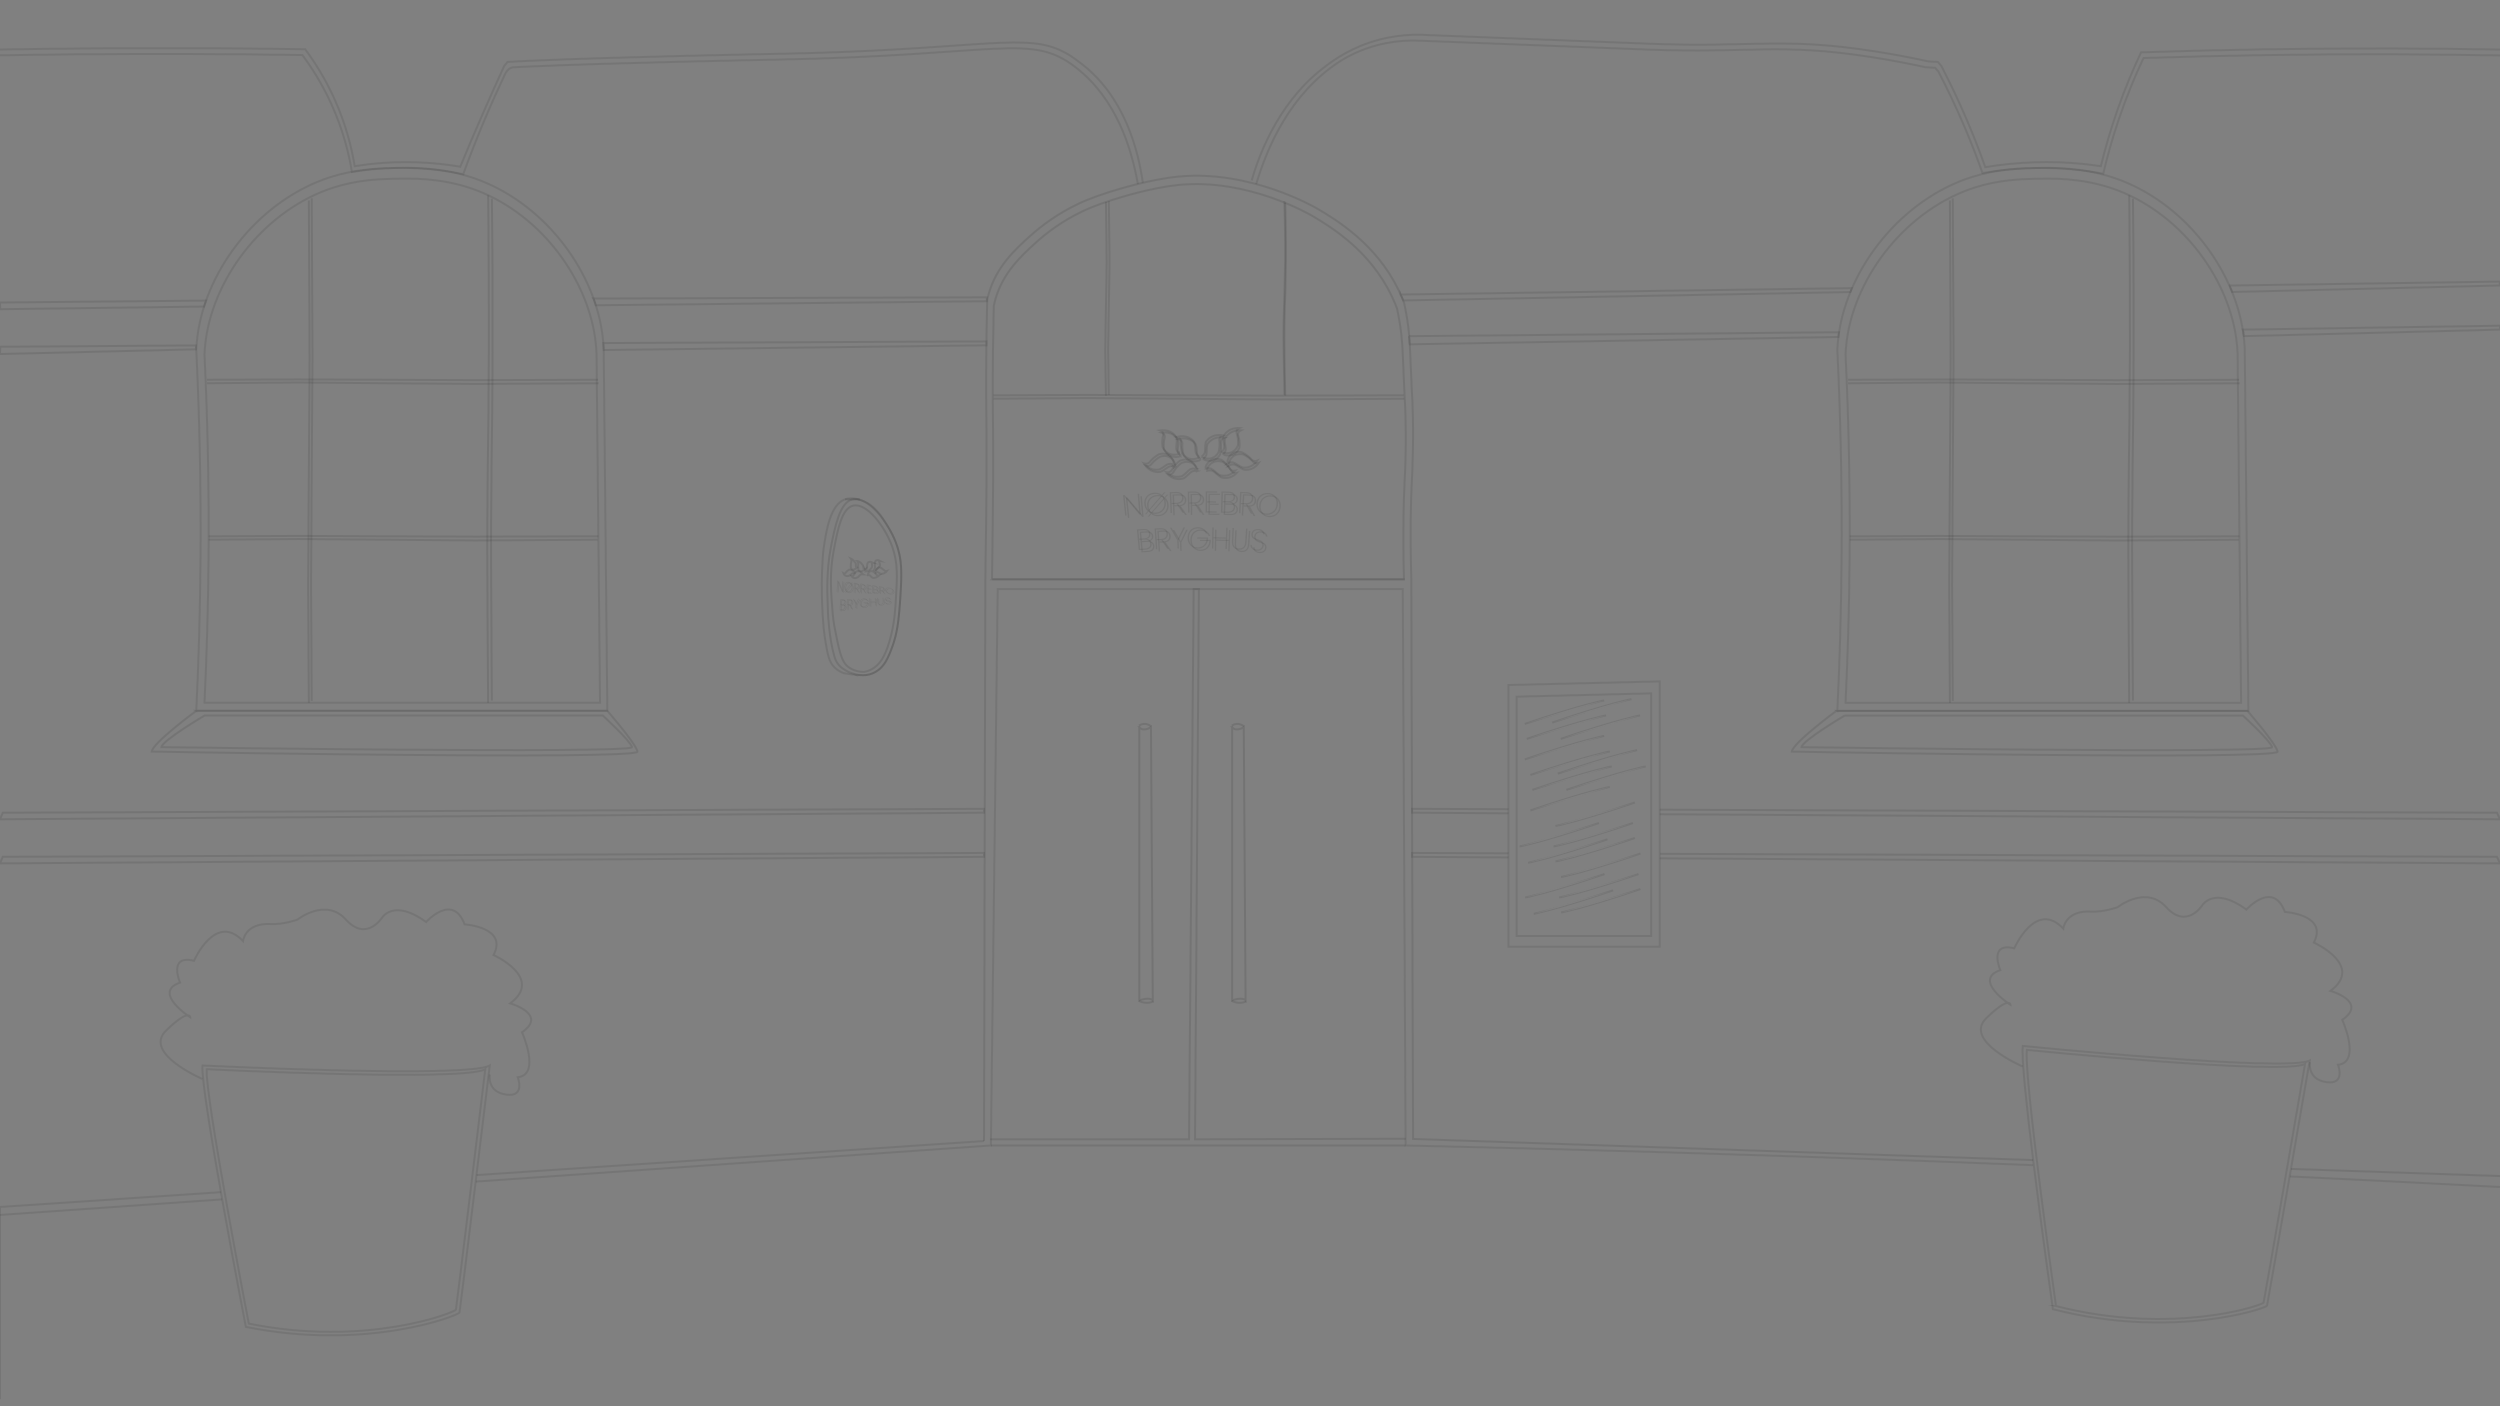<?xml version="1.0" encoding="UTF-8"?><svg id="Layer_1" xmlns="http://www.w3.org/2000/svg" width="2500" height="1406.25" viewBox="0 0 2500 1406.25"><rect x="0" y="0" width="2500" height="1406.25" fill="#808080" stroke="none"/><defs><style>.cls-1,.cls-2,.cls-3,.cls-4,.cls-5{stroke-miterlimit:10;stroke-width:2px;}.cls-1,.cls-2,.cls-3,.cls-4,.cls-6{opacity:.1;}.cls-1,.cls-2,.cls-3,.cls-5{fill:none;}.cls-1,.cls-4{stroke:#1d1d1b;}.cls-2{stroke:#020202;}.cls-3,.cls-5{stroke:#0c0d0d;}.cls-4{fill:#fff;}.cls-7{fill:#1d1d1b;}</style></defs><path class="cls-3" d="M843.68,673.15c-2.49-.93-5.92-2.59-9.06-5.65-5.74-5.58-6.89-12.79-9.1-25.66-1.18-6.88-2.15-14.56-2.91-27.84-1.42-24.64-.62-41.96-.36-46.95,.49-9.42,.72-14.13,1.46-19.11,.02-.13,.05-.32,.08-.56,2.52-16.74,6.44-42.63,21.2-48.08,7.25-2.67,14.89,.4,18.59,1.9,8.04,3.24,12.81,8.92,15.59,12.24,2.45,2.92,4.13,5.67,7.51,11.16,1.89,3.08,3.93,6.4,5.93,10.48,1.59,3.23,4.62,9.94,6.63,18.56,2.16,9.29,2.09,16.37,2,26.05-.05,4.98-.42,10.55-1.15,21.7-.15,2.27-.37,5.43-.74,9.45-.12,1.35-.57,6.07-1.03,9.74-.54,4.26-1.67,12.75-4.87,22.91-1.22,3.87-3.05,8.94-5.8,14.72-1.09,2.57-3.66,7.61-9.09,11.68-4.42,3.31-8.66,4.44-10,4.75-3.58,.85-6.61,.63-12.52,.17-3.09-.25-7.32-.71-12.34-1.66Z"/><path class="cls-1" d="M2289.67,1176.44c70.12,3.32,140.23,6.86,210.33,10.59"/><path class="cls-1" d="M475.68,1181.6c171.73-12.04,343.47-24.08,515.2-36.13l6.83-556.4h405.07l2.83,556.4c173.98,3.94,347.91,9.15,521.78,15.62,35.25,1.31,70.51,2.68,105.76,4.1"/><path class="cls-1" d="M0,1214.95l222.17-15.58"/><g class="cls-6"><path class="cls-5" d="M1200.71,459.12c-2.01-1.45-2.89-2.89-3.3-3.94-.39-1-.49-2.79-.74-6.36-.04-.55-.12-1.94-.7-3.68-.11-.33-.21-.6-.29-.78-.79-1.14-2.59-3.35-6-4.75-4.99-2.04-9.79-.88-11.18-.48,.54,.13,1.86,.52,2.83,1.63,1.43,1.64,1.01,3.52,.94,3.86-.05,1.26-.02,2.65,.13,4.14,.23,2.34,.69,4.4,1.18,6.14,.33,.63,2.47,4.43,6.94,5.97,.03,0,3.9,1.37,8.36-.32,.64-.24,1.11-.63,1.11-.63,.34-.28,.57-.58,.71-.8Z"/></g><g class="cls-6"><path class="cls-5" d="M1197.32,471.05c-2.5-.5-4.19-.07-5.24,.41-.99,.45-2.36,1.68-4.94,4.16-.39,.38-1.39,1.36-2.89,2.33-.29,.19-.53,.33-.69,.42-1.27,.41-3.82,1.07-6.99,.54-4.61-.76-7.63-3.49-8.55-4.36,.48,.09,1.7,.24,3.03-.31,1.97-.81,2.69-2.57,2.81-2.89,.66-1.09,1.47-2.26,2.45-3.47,1.54-1.88,3.18-3.41,4.68-4.61,.63-.34,5-2.48,9.89-.7,0,0,4.32,1.6,6.25,6.14,.28,.65,.3,1.27,.3,1.27,.02,.44-.05,.82-.12,1.07Z"/></g><g class="cls-6"><path class="cls-5" d="M1180.45,455.66c-1.75-1.77-2.39-3.32-2.63-4.43-.22-1.05-.04-2.82,.38-6.39,.06-.55,.24-1.94,0-3.75-.05-.35-.1-.63-.13-.82-.57-1.25-1.93-3.72-5.1-5.61-4.64-2.76-9.8-2.22-11.3-1.99,.52,.19,1.8,.75,2.56,1.98,1.12,1.82,.33,3.63,.2,3.95-.29,1.24-.51,2.62-.63,4.12-.18,2.34-.05,4.43,.18,6.21,.23,.67,1.84,4.66,6.12,6.83,.04,0,3.72,1.91,8.34,1,.67-.13,1.19-.44,1.19-.44,.37-.22,.64-.47,.82-.67Z"/></g><g class="cls-6"><path class="cls-5" d="M1174.97,466.79c-2.34-.89-4.05-.72-5.15-.41-1.04,.29-2.58,1.29-5.49,3.34-.45,.32-1.57,1.12-3.2,1.84-.31,.14-.57,.24-.75,.31-1.32,.21-3.93,.46-7.01-.54-4.48-1.45-7.06-4.58-7.83-5.58,.47,.16,1.66,.49,3.08,.15,2.1-.51,3.11-2.13,3.29-2.43,.84-.98,1.85-2.01,3.04-3.05,1.86-1.63,3.75-2.88,5.45-3.84,.69-.24,5.37-1.69,9.79,.84,0-.01,3.9,2.25,4.98,7.04,.16,.68,.08,1.3,.08,1.3-.05,.44-.18,.8-.29,1.04Z"/></g><g class="cls-6"><path class="cls-5" d="M1203.24,458.68c1.94-1.43,2.75-2.84,3.11-3.88,.34-.98,.36-2.73,.4-6.22,0-.54,.02-1.9,.49-3.64,.09-.33,.18-.6,.24-.78,.73-1.17,2.4-3.47,5.74-5.14,4.9-2.46,9.83-1.72,11.26-1.42-.54,.18-1.85,.7-2.77,1.91-1.35,1.8-.81,3.69-.72,4.03,.12,1.29,.16,2.72,.09,4.27-.11,2.42-.47,4.56-.88,6.36-.3,.65-2.28,4.62-6.69,6.15-.03,.01-3.85,1.33-8.38-.28-.66-.23-1.14-.6-1.14-.6-.35-.27-.59-.55-.75-.76Z"/></g><g class="cls-6"><path class="cls-5" d="M1207.33,470.74c2.46-.61,4.15-.27,5.22,.15,1.01,.4,2.44,1.52,5.12,3.88,.41,.36,1.45,1.29,3,2.21,.3,.18,.54,.31,.71,.4,1.29,.38,3.86,.97,7.01,.36,4.58-.89,7.47-3.84,8.35-4.79-.48,.11-1.69,.33-3.05-.19-2.01-.76-2.82-2.52-2.96-2.84-.72-1.08-1.59-2.23-2.64-3.4-1.65-1.82-3.36-3.25-4.94-4.36-.65-.31-5.13-2.12-9.88-.02,0-.01-4.2,1.87-5.87,6.33-.24,.64-.24,1.23-.24,1.23,0,.43,.09,.78,.17,1.02Z"/></g><g class="cls-6"><path class="cls-5" d="M1223.29,454.13c1.67-1.7,2.24-3.22,2.42-4.3,.17-1.02-.1-2.75-.72-6.19-.09-.53-.35-1.87-.22-3.64,.03-.34,.06-.62,.08-.8,.5-1.26,1.71-3.76,4.78-5.9,4.5-3.15,9.79-3.14,11.34-3.03-.52,.25-1.78,.94-2.48,2.27-1.03,1.96-.11,3.75,.04,4.08,.36,1.26,.67,2.67,.87,4.21,.31,2.41,.28,4.59,.13,6.44-.2,.69-1.66,4.91-5.85,7.04-.04,.02-3.64,1.85-8.32,.9-.68-.13-1.21-.43-1.21-.43-.39-.21-.67-.46-.86-.64Z"/></g><g class="cls-6"><path class="cls-5" d="M1229.42,465.28c2.28-.96,3.99-.88,5.1-.62,1.05,.24,2.63,1.14,5.63,3.06,.46,.3,1.62,1.06,3.28,1.73,.32,.13,.58,.23,.76,.29,1.32,.17,3.95,.36,6.98-.75,4.41-1.61,6.85-4.99,7.57-6.07-.46,.19-1.64,.59-3.08,.31-2.13-.42-3.23-2.03-3.42-2.33-.9-.95-1.96-1.95-3.21-2.93-1.95-1.53-3.91-2.67-5.66-3.51-.7-.2-5.45-1.29-9.7,1.48,0,0-3.74,2.46-4.57,7.1-.12,.66-.02,1.25-.02,1.25,.08,.42,.22,.76,.34,.99Z"/></g><g class="cls-6"><path class="cls-5" d="M1199.19,456.85c-2.01-1.45-2.89-2.89-3.3-3.94-.39-1-.5-2.79-.74-6.36-.04-.55-.12-1.94-.7-3.68-.11-.33-.21-.6-.29-.78-.79-1.14-2.59-3.35-6-4.75-4.99-2.04-9.79-.88-11.18-.48,.54,.13,1.86,.52,2.83,1.63,1.43,1.64,1.01,3.52,.94,3.86-.05,1.26-.02,2.65,.13,4.14,.23,2.34,.69,4.4,1.18,6.14,.33,.63,2.47,4.43,6.94,5.97,.03,0,3.9,1.37,8.36-.32,.64-.24,1.11-.63,1.11-.63,.34-.28,.57-.58,.71-.8Z"/></g><g class="cls-6"><path class="cls-5" d="M1195.79,468.78c-2.5-.5-4.19-.07-5.24,.41-.99,.45-2.36,1.68-4.94,4.16-.39,.38-1.39,1.36-2.89,2.33-.29,.19-.53,.33-.69,.42-1.27,.41-3.82,1.07-6.99,.54-4.61-.76-7.63-3.49-8.55-4.36,.48,.09,1.7,.24,3.03-.31,1.97-.81,2.69-2.57,2.81-2.89,.66-1.09,1.47-2.26,2.45-3.47,1.54-1.88,3.18-3.41,4.68-4.61,.63-.34,5-2.48,9.89-.7,0,0,4.32,1.6,6.25,6.14,.28,.65,.3,1.27,.3,1.27,.02,.44-.05,.82-.12,1.07Z"/></g><g class="cls-6"><path class="cls-5" d="M1178.92,453.39c-1.75-1.77-2.39-3.32-2.63-4.43-.22-1.05-.04-2.82,.38-6.39,.06-.55,.24-1.94,0-3.75-.05-.35-.1-.63-.13-.82-.57-1.25-1.93-3.72-5.1-5.61-4.64-2.76-9.8-2.22-11.3-1.99,.52,.19,1.8,.75,2.56,1.98,1.12,1.82,.33,3.63,.2,3.95-.29,1.24-.51,2.62-.63,4.12-.18,2.34-.05,4.43,.18,6.21,.23,.67,1.84,4.66,6.12,6.83,.04,0,3.72,1.91,8.34,1,.67-.13,1.19-.44,1.19-.44,.37-.22,.64-.47,.82-.67Z"/></g><g class="cls-6"><path class="cls-5" d="M1173.44,464.52c-2.34-.89-4.05-.72-5.15-.41-1.04,.29-2.58,1.29-5.49,3.34-.45,.32-1.57,1.12-3.2,1.84-.31,.14-.57,.24-.75,.31-1.32,.21-3.93,.46-7.01-.54-4.48-1.45-7.06-4.58-7.83-5.58,.47,.16,1.66,.49,3.08,.15,2.1-.51,3.11-2.13,3.29-2.43,.84-.98,1.85-2.01,3.04-3.05,1.86-1.63,3.75-2.88,5.45-3.84,.69-.24,5.37-1.69,9.79,.84,0-.01,3.9,2.25,4.98,7.04,.16,.68,.08,1.3,.08,1.3-.05,.44-.18,.8-.29,1.04Z"/></g><g class="cls-6"><path class="cls-5" d="M1201.71,456.42c1.94-1.43,2.75-2.84,3.11-3.88,.34-.98,.36-2.73,.4-6.22,0-.54,.02-1.9,.49-3.64,.09-.33,.18-.6,.24-.78,.73-1.17,2.4-3.47,5.74-5.14,4.9-2.46,9.83-1.72,11.26-1.42-.54,.18-1.85,.7-2.77,1.91-1.35,1.8-.81,3.69-.72,4.03,.12,1.29,.16,2.72,.09,4.27-.11,2.42-.47,4.56-.88,6.36-.3,.65-2.28,4.62-6.69,6.15-.03,.01-3.85,1.33-8.38-.28-.66-.23-1.14-.6-1.14-.6-.35-.27-.59-.55-.75-.76Z"/></g><g class="cls-6"><path class="cls-5" d="M1205.81,468.48c2.46-.61,4.16-.27,5.22,.15,1.01,.4,2.44,1.52,5.12,3.88,.41,.36,1.45,1.29,3,2.21,.3,.18,.54,.31,.71,.4,1.29,.38,3.86,.97,7.01,.36,4.57-.89,7.47-3.84,8.35-4.79-.48,.11-1.69,.33-3.05-.19-2.01-.76-2.82-2.52-2.96-2.84-.72-1.08-1.59-2.23-2.64-3.4-1.65-1.82-3.36-3.25-4.94-4.36-.65-.31-5.13-2.12-9.88-.02,0-.01-4.2,1.87-5.87,6.33-.24,.64-.24,1.23-.24,1.23,0,.43,.09,.78,.17,1.02Z"/></g><g class="cls-6"><path class="cls-5" d="M1221.76,451.87c1.67-1.7,2.24-3.22,2.42-4.3,.17-1.02-.1-2.75-.72-6.19-.09-.53-.35-1.87-.22-3.64,.03-.34,.06-.62,.08-.8,.5-1.26,1.71-3.76,4.78-5.9,4.5-3.15,9.79-3.14,11.34-3.03-.52,.25-1.78,.94-2.48,2.27-1.03,1.96-.11,3.75,.04,4.08,.37,1.26,.67,2.67,.87,4.21,.31,2.41,.28,4.59,.13,6.44-.2,.69-1.66,4.91-5.85,7.04-.04,.02-3.64,1.85-8.32,.9-.68-.13-1.21-.43-1.21-.43-.39-.21-.67-.46-.86-.64Z"/></g><g class="cls-6"><path class="cls-5" d="M1227.9,463.02c2.28-.96,3.99-.88,5.1-.62,1.05,.24,2.63,1.14,5.63,3.06,.46,.3,1.62,1.06,3.28,1.73,.32,.13,.58,.23,.76,.29,1.32,.17,3.95,.36,6.98-.75,4.41-1.61,6.85-4.99,7.57-6.07-.46,.19-1.64,.59-3.08,.31-2.13-.42-3.23-2.03-3.42-2.33-.9-.95-1.96-1.95-3.21-2.93-1.95-1.53-3.91-2.67-5.66-3.51-.7-.2-5.45-1.29-9.7,1.48,0,0-3.74,2.45-4.57,7.1-.12,.66-.02,1.25-.02,1.25,.08,.42,.22,.76,.34,.99Z"/></g><path class="cls-3" d="M992.21,579.33h412.43"/><path class="cls-3" d="M2290.97,1168.93c69.68,2.38,139.35,4.75,209.03,7.13"/><path class="cls-3" d="M984.01,1141.04l1.32-561.71c1.41-83.18,1.36-131.2,1.03-160.03-.15-12.51-.74-55.27,.7-112.52,.08-3.07,.14-5.58,.19-7.18,.31-1.43,.82-3.6,1.58-6.2,7.87-27.01,26.09-43.76,41.53-57.62,11-9.87,26.91-21.98,48.07-32.02,2.84-1.35,12.41-5.81,30.1-11.48,8.54-2.73,41.38-12.92,69.99-15.7,71.24-6.91,135.64,30.22,138.85,32.12,18.48,10.94,58.73,34.84,81.31,81.56,2.46,5.09,4.22,9.44,5.36,12.42,.68,3.06,1.8,8.33,2.88,14.91,3.23,19.73,2.99,32.12,4.74,69.33,.59,12.5,.59,10.54,.85,16.84,1.56,37.65-.6,76.08-.6,76.08-1.05,19.05-1.88,49.71-.62,99.47l1.79,559.65c206.69,7.05,413.38,14.1,620.06,21.15"/><path class="cls-3" d="M993.47,395.3l94.92-.37c62.08,.24,124.16,.49,186.24,.73,43.02-.12,86.03-.24,129.05-.37"/><path class="cls-3" d="M1105.95,395.67l-.74-44.84c.49-29.33,.99-58.65,1.48-87.98-.25-20.32-.49-40.64-.74-60.96"/><path class="cls-3" d="M1285.2,395.67l-.74-45.19c-.6-36.57,1.25-53.37,1.48-88.66,.09-13.42,.05-33.83-.71-59.07"/><path class="cls-3" d="M991.99,579.33c1.36-81.46,1.32-128.49,1-156.72-.14-12.26-.71-54.13,.68-110.19,.07-3.01,.14-5.46,.18-7.03,.3-1.4,.79-3.53,1.52-6.07,7.61-26.45,25.23-42.86,40.17-56.43,10.64-9.67,26.03-21.52,46.49-31.36,2.75-1.32,12.01-5.69,29.12-11.24,8.26-2.68,40.02-12.65,67.7-15.37,68.91-6.77,131.2,29.59,134.31,31.46,17.87,10.71,56.81,34.12,78.65,79.87,2.38,4.99,4.08,9.24,5.18,12.16,.66,3,1.74,8.15,2.78,14.61,3.13,19.32,2.89,31.45,4.59,67.9,.57,12.24,.57,10.32,.82,16.49,1.47,36.13-.08,64.38-.58,74.51-1.06,21.49-1.86,53.25-.6,97.42h-412.02Z"/><path class="cls-3" d="M993.47,398.75l95.06-.71c62.17,.48,124.34,.95,186.51,1.43,43.08-.24,86.16-.47,129.24-.71"/><path class="cls-3" d="M1108.84,394.94l-.72-44.86c.48-29.34,.96-58.68,1.43-88.02-.24-20.33-.48-40.66-.72-60.99"/><path class="cls-3" d="M1284.38,394.81l-.72-45.35c-.58-36.7,1.21-53.57,1.43-88.98,.09-13.47,.05-33.95-.69-59.29"/><path class="cls-3" d="M207.02,379.79l90.48-.37c59.18,.24,118.36,.49,177.54,.73,41.01-.12,82.01-.24,123.02-.37"/><path class="cls-3" d="M308.86,702.82l-.74-116.24c.49-76.02,.99-152.05,1.48-228.07-.25-52.68-.49-105.35-.74-158.03"/><path class="cls-3" d="M488.11,702.82l-.74-118.9c-.6-96.22,1.25-140.43,1.48-233.29,.09-35.32,.05-89-.71-155.43"/><path class="cls-3" d="M207.02,383.23l90.62-.71c59.27,.48,118.53,.95,177.8,1.43,41.07-.24,82.13-.47,123.2-.71"/><path class="cls-3" d="M208.65,536.29l90.18-.37c58.98,.24,117.96,.49,176.94,.73,40.87-.12,81.73-.24,122.6-.37"/><path class="cls-3" d="M208.65,539.73l90.01-.71c58.87,.48,117.74,.95,176.62,1.43,40.79-.24,81.59-.47,122.38-.71"/><path class="cls-3" d="M311.75,700.92l-.72-116.29c.48-76.06,.96-152.12,1.43-228.18-.24-52.7-.48-105.4-.72-158.1"/><path class="cls-3" d="M491.87,700.59l-.72-117.57c-.58-95.14,1.21-138.86,1.43-230.67,.09-34.93,.05-88.01-.69-153.69"/><g class="cls-6"><g><path class="cls-7" d="M1140.81,514.46c-.47,.03-.93,.06-1.4,.09-4.8-5.87-9.72-11.69-14.73-17.44,.63,6.12,1.27,12.25,1.9,18.37-.47,.04-.93,.07-1.4,.11-.72-6.83-1.44-13.67-2.16-20.5,.48-.04,.96-.08,1.44-.12,5.03,5.73,9.95,11.52,14.77,17.37-.52-6.13-1.05-12.27-1.57-18.4,.48-.03,.96-.07,1.44-.1,.57,6.87,1.15,13.75,1.72,20.62Z"/><path class="cls-7" d="M1162.59,495.46c.98,.89,1.76,1.96,2.32,3.21,.56,1.25,.87,2.62,.94,4.11,.1,2.04-.28,3.89-1.12,5.54-.84,1.66-2.05,2.97-3.62,3.94-1.58,.97-3.37,1.5-5.38,1.6-1.39,.07-2.71-.08-3.96-.45-1.25-.37-2.37-.94-3.37-1.71-.7,.81-1.39,1.62-2.08,2.43-.44,.03-.87,.05-1.31,.08,.88-1.04,1.76-2.08,2.65-3.12-.97-.89-1.74-1.94-2.33-3.16-.59-1.22-.94-2.56-1.05-4.03-.16-2.04,.17-3.89,.98-5.55,.81-1.66,2.02-2.99,3.62-3.98,1.6-.99,3.45-1.55,5.52-1.66,1.43-.08,2.78,.07,4.05,.44,1.26,.37,2.41,.94,3.43,1.71,.73-.82,1.46-1.63,2.19-2.45,.45-.02,.9-.04,1.35-.06-.95,1.04-1.89,2.08-2.83,3.13Zm-14.08,14.63c4.08-4.77,8.25-9.54,12.5-14.29-.87-.71-1.87-1.23-2.99-1.56-1.12-.33-2.3-.46-3.54-.39-1.77,.1-3.35,.57-4.72,1.42-1.38,.85-2.43,2.01-3.15,3.48-.72,1.47-1.01,3.15-.87,5.06,.2,2.59,1.12,4.69,2.77,6.29Zm13.24-13.67c-4.26,4.76-8.44,9.53-12.53,14.31,.87,.68,1.85,1.19,2.95,1.53,1.1,.34,2.26,.47,3.49,.41,1.73-.09,3.26-.54,4.62-1.37,1.35-.83,2.4-1.98,3.13-3.43,.73-1.46,1.06-3.13,.96-5.03-.13-2.61-1-4.75-2.62-6.42Z"/><path class="cls-7" d="M1182.41,512.68c-1.95-2.93-3.92-5.85-5.91-8.76h-.13c-1.58,.05-3.16,.1-4.74,.16l.35,8.89c-.47,.01-.94,.03-1.4,.05-.29-6.95-.58-13.9-.87-20.85,2.06-.08,4.13-.15,6.19-.22,2.5-.08,4.4,.41,5.68,1.47,1.28,1.06,1.93,2.5,1.97,4.31,.04,1.61-.41,2.95-1.35,4.01-.93,1.07-2.31,1.74-4.14,2.03,2.03,2.95,4.04,5.92,6.02,8.89-.56,.01-1.12,.02-1.68,.03Zm-10.82-9.74c1.58-.05,3.16-.11,4.74-.15,1.96-.06,3.41-.54,4.36-1.46,.95-.92,1.41-2.11,1.37-3.58-.08-3.2-2.12-4.75-6.11-4.62-1.58,.05-3.16,.11-4.74,.16,.13,3.22,.26,6.44,.38,9.66Z"/><path class="cls-7" d="M1199.92,512.47c-1.88-2.98-3.77-5.95-5.7-8.91h-.13c-1.58,.02-3.16,.04-4.74,.07,.05,2.98,.09,5.95,.14,8.93-.47,0-.94,.01-1.4,.02-.12-6.99-.24-13.97-.36-20.96,2.07-.04,4.13-.08,6.2-.11,2.5-.04,4.39,.49,5.64,1.58,1.25,1.09,1.87,2.54,1.87,4.36,0,1.62-.49,2.95-1.45,4.01-.96,1.05-2.35,1.71-4.19,1.96,1.96,3,3.89,6.02,5.8,9.04-.56,0-1.12,0-1.69,0Zm-10.58-9.98c1.58-.03,3.16-.05,4.75-.07,1.96-.02,3.42-.48,4.39-1.39,.97-.91,1.46-2.1,1.46-3.57,0-3.21-2-4.81-6-4.76-1.58,.02-3.16,.05-4.75,.08,.05,3.24,.1,6.47,.15,9.71Z"/><path class="cls-7" d="M1207.18,492.54c-.03,2.93-.05,5.86-.08,8.79,2.96,0,5.92,.02,8.87,.05,0,.38-.02,.76-.02,1.14-2.95-.03-5.91-.05-8.86-.05-.03,2.95-.05,5.9-.08,8.85,3.23,.01,6.46,.04,9.69,.09,0,.38-.02,.76-.03,1.14-3.69-.05-7.39-.08-11.08-.09,.05-7.02,.1-14.04,.14-21.06,3.8,0,7.6,0,11.4,.04,0,.38-.02,.76-.03,1.14-3.31-.03-6.63-.04-9.94-.04Z"/><path class="cls-7" d="M1233.99,503.8c.83,1.01,1.21,2.18,1.15,3.51-.05,1.09-.36,2.05-.94,2.89-.57,.84-1.39,1.49-2.47,1.95-1.07,.46-2.36,.67-3.85,.63-2.32-.06-4.64-.11-6.96-.15,.2-7.05,.39-14.09,.59-21.14,2.34,.03,4.69,.07,7.03,.12,2.25,.05,3.93,.58,5.03,1.58,1.1,1.01,1.61,2.29,1.54,3.84-.06,1.35-.5,2.43-1.29,3.24-.8,.81-1.8,1.36-2.99,1.63,1.28,.25,2.34,.89,3.16,1.9Zm-11.32-2.68c1.86,.03,3.72,.07,5.58,.11,1.67,.04,2.97-.31,3.9-1.04,.93-.73,1.43-1.76,1.49-3.09,.06-1.29-.34-2.32-1.21-3.08-.86-.77-2.21-1.17-4.02-1.21-1.83-.04-3.66-.07-5.48-.1-.08,2.8-.17,5.6-.25,8.4Zm9.39,9.38c1.05-.79,1.61-1.89,1.67-3.32,.06-1.41-.41-2.55-1.41-3.41-1.01-.86-2.42-1.32-4.23-1.36-1.81-.04-3.63-.08-5.44-.11-.09,3.06-.18,6.12-.27,9.19,1.82,.04,3.65,.08,5.47,.12,1.77,.04,3.18-.32,4.23-1.11Z"/><path class="cls-7" d="M1250.81,513.65c-1.66-3.11-3.35-6.22-5.06-9.31h-.13c-1.58-.07-3.16-.13-4.74-.19-.16,3.01-.33,6.03-.49,9.04-.47-.02-.94-.04-1.4-.05,.37-7.07,.74-14.15,1.12-21.22,2.07,.07,4.13,.14,6.2,.22,2.5,.1,4.35,.73,5.52,1.9,1.17,1.17,1.69,2.67,1.56,4.51-.12,1.64-.69,2.96-1.73,3.98-1.03,1.02-2.47,1.6-4.32,1.77,1.74,3.14,3.46,6.29,5.16,9.45-.56-.03-1.12-.06-1.68-.08Zm-9.86-10.65c1.58,.06,3.16,.12,4.74,.18,1.96,.08,3.45-.31,4.49-1.17,1.03-.87,1.6-2.04,1.71-3.54,.23-3.25-1.66-4.97-5.66-5.13-1.58-.06-3.16-.12-4.74-.17-.18,3.28-.36,6.55-.54,9.83Z"/><path class="cls-7" d="M1260.88,513.05c-1.55-1.02-2.72-2.38-3.51-4.09-.79-1.71-1.11-3.6-.96-5.69,.16-2.1,.76-3.95,1.83-5.55,1.06-1.6,2.46-2.82,4.21-3.65,1.74-.83,3.66-1.18,5.73-1.06,2.08,.13,3.9,.71,5.48,1.74,1.58,1.03,2.75,2.41,3.51,4.13,.76,1.72,1.03,3.64,.81,5.75-.22,2.09-.88,3.93-1.97,5.53-1.09,1.6-2.49,2.8-4.2,3.6-1.71,.81-3.57,1.14-5.59,1.01-2.01-.13-3.79-.71-5.34-1.72Zm10.24-.36c1.47-.69,2.68-1.74,3.64-3.14,.95-1.4,1.53-3.08,1.73-5.02,.2-1.97-.03-3.71-.7-5.23-.67-1.52-1.68-2.72-3.03-3.6-1.35-.88-2.92-1.38-4.69-1.49-1.77-.11-3.41,.2-4.91,.9-1.49,.71-2.71,1.77-3.66,3.18-.94,1.41-1.49,3.1-1.64,5.06-.15,1.94,.13,3.66,.83,5.16,.7,1.5,1.72,2.69,3.05,3.56,1.33,.87,2.86,1.37,4.58,1.48,1.73,.11,3.32-.18,4.79-.87Z"/><path class="cls-7" d="M1150.14,540.47c.9,.92,1.4,2.03,1.49,3.33,.08,1.06-.11,2.02-.56,2.88-.45,.86-1.15,1.55-2.11,2.08-.96,.53-2.15,.83-3.58,.91-2.2,.12-4.41,.24-6.61,.37-.62-6.87-1.25-13.74-1.87-20.61,2.23-.15,4.46-.29,6.69-.42,2.14-.13,3.79,.26,4.95,1.16,1.16,.9,1.79,2.1,1.9,3.62,.09,1.32-.19,2.4-.86,3.25-.66,.85-1.55,1.46-2.65,1.81,1.24,.15,2.31,.69,3.21,1.61Zm-11.03-1.75c1.77-.11,3.53-.21,5.3-.31,1.59-.09,2.78-.52,3.58-1.3,.8-.78,1.15-1.82,1.06-3.12-.09-1.26-.59-2.23-1.5-2.91-.91-.68-2.23-.97-3.95-.87-1.74,.1-3.47,.21-5.21,.32,.24,2.73,.48,5.46,.73,8.19Zm9.97,8.42c.9-.84,1.3-1.96,1.2-3.36-.1-1.38-.67-2.45-1.73-3.21-1.05-.76-2.44-1.1-4.17-1-1.72,.1-3.45,.2-5.17,.3,.26,2.99,.53,5.97,.8,8.96,1.73-.1,3.46-.2,5.2-.29,1.68-.09,2.97-.55,3.87-1.4Z"/><path class="cls-7" d="M1167.18,548.78c-1.92-2.9-3.87-5.8-5.84-8.68h-.12c-1.5,.06-3,.12-4.51,.18,.19,2.95,.37,5.89,.56,8.84-.44,.02-.89,.04-1.33,.05-.45-6.91-.9-13.83-1.35-20.74,1.97-.09,3.93-.18,5.9-.26,2.38-.1,4.2,.38,5.44,1.43,1.24,1.05,1.9,2.47,1.99,4.27,.07,1.6-.32,2.94-1.19,4-.86,1.07-2.16,1.75-3.89,2.05,2.01,2.93,3.99,5.86,5.95,8.81-.53,.01-1.07,.03-1.6,.05Zm-10.54-9.62c1.5-.06,3.01-.12,4.51-.18,1.87-.07,3.24-.56,4.11-1.48,.88-.92,1.29-2.11,1.21-3.57-.15-3.18-2.13-4.71-5.94-4.56-1.5,.06-3.01,.13-4.51,.19,.2,3.2,.41,6.4,.61,9.61Z"/><path class="cls-7" d="M1184.96,527.49c-2.16,4.19-4.28,8.38-6.36,12.57,.09,2.82,.18,5.64,.27,8.45-.45,0-.89,.01-1.34,.02-.09-2.82-.19-5.63-.28-8.45-2.37-4.1-4.78-8.18-7.23-12.25,.52-.02,1.04-.03,1.56-.05,2.13,3.67,4.23,7.34,6.29,11.04,1.81-3.77,3.66-7.54,5.53-11.31,.52,0,1.04-.02,1.56-.02Z"/><path class="cls-7" d="M1205.85,533.62c-.59-1.59-1.59-2.85-3-3.8-1.41-.95-3.08-1.42-5.02-1.42-1.69,0-3.21,.4-4.57,1.18-1.35,.78-2.41,1.9-3.18,3.34-.77,1.44-1.13,3.12-1.1,5.03,.03,1.91,.45,3.58,1.25,5.01,.8,1.43,1.87,2.53,3.2,3.29,1.34,.77,2.82,1.15,4.47,1.16,1.58,0,3.02-.34,4.31-1.05,1.29-.71,2.33-1.72,3.11-3.04,.79-1.32,1.23-2.87,1.33-4.65-3.14-.03-6.28-.05-9.42-.06,0-.38,0-.76,0-1.14,3.61,0,7.21,.03,10.82,.07,0,.3,0,.6,0,.9-.08,1.96-.57,3.72-1.46,5.26-.89,1.55-2.09,2.76-3.6,3.62-1.51,.87-3.2,1.29-5.08,1.28-1.92,0-3.65-.46-5.21-1.37-1.56-.9-2.79-2.16-3.69-3.78-.9-1.62-1.38-3.45-1.42-5.5-.04-2.07,.37-3.92,1.23-5.55,.86-1.63,2.08-2.91,3.66-3.82,1.58-.92,3.36-1.38,5.34-1.38,2.3,0,4.3,.57,5.97,1.7,1.67,1.14,2.88,2.72,3.63,4.72-.53,0-1.05-.01-1.58-.02Z"/><path class="cls-7" d="M1227.6,527.81l-.8,21.17c-.44-.02-.89-.03-1.33-.05,.12-3.42,.25-6.83,.37-10.25-4.11-.13-8.23-.23-12.34-.31l-.19,10.22c-.44,0-.89-.02-1.33-.03,.12-7.03,.23-14.06,.35-21.1,.46,0,.92,.01,1.38,.02-.06,3.25-.12,6.49-.18,9.74,4.12,.07,8.24,.18,12.36,.3,.12-3.26,.23-6.51,.35-9.77,.46,.01,.92,.03,1.37,.04Z"/><path class="cls-7" d="M1233.89,528.02c-.21,4.42-.41,8.84-.62,13.26-.11,2.4,.35,4.17,1.36,5.34,1.02,1.16,2.44,1.79,4.28,1.88,1.82,.09,3.28-.39,4.4-1.44,1.12-1.05,1.76-2.79,1.91-5.21,.28-4.43,.56-8.86,.85-13.29,.46,.02,.92,.05,1.37,.07-.29,4.42-.58,8.84-.87,13.27-.18,2.77-.97,4.79-2.37,6.07-1.39,1.28-3.18,1.86-5.37,1.76-2.19-.11-3.92-.87-5.19-2.28-1.27-1.42-1.85-3.49-1.73-6.23,.2-4.41,.39-8.82,.59-13.23,.46,.02,.92,.03,1.38,.05Z"/><path class="cls-7" d="M1253.33,549.8c-.97-.55-1.71-1.26-2.21-2.12-.5-.86-.76-1.8-.77-2.82,.47,.03,.94,.06,1.4,.08,.08,1.12,.52,2.14,1.31,3.07,.8,.92,2.07,1.44,3.83,1.56,1.03,.07,1.94-.06,2.73-.39,.79-.33,1.43-.81,1.9-1.45,.47-.64,.75-1.36,.82-2.17,.09-1.03-.08-1.87-.52-2.51-.44-.64-1.01-1.14-1.71-1.49-.7-.35-1.66-.74-2.88-1.17-1.33-.45-2.4-.89-3.21-1.3-.81-.42-1.47-1.02-1.98-1.81-.52-.79-.73-1.84-.64-3.16,.07-1.01,.41-1.92,1.01-2.73,.6-.81,1.41-1.43,2.45-1.85,1.03-.43,2.2-.6,3.51-.52,1.89,.12,3.38,.68,4.46,1.69,1.08,1.01,1.66,2.2,1.76,3.58-.48-.03-.97-.07-1.45-.1-.07-.56-.29-1.13-.66-1.73-.37-.59-.91-1.11-1.64-1.53-.73-.42-1.62-.67-2.68-.74-1.42-.09-2.65,.23-3.69,.95-1.03,.72-1.59,1.73-1.69,3.02-.08,1.03,.12,1.87,.57,2.52,.46,.65,1.04,1.15,1.75,1.51,.71,.36,1.67,.74,2.89,1.15,1.35,.48,2.42,.92,3.2,1.33,.78,.41,1.42,1.02,1.92,1.82,.5,.8,.69,1.85,.58,3.15-.09,.95-.42,1.83-.99,2.65-.57,.81-1.36,1.45-2.36,1.92-1.01,.47-2.19,.65-3.55,.56-1.34-.09-2.5-.41-3.47-.96Z"/></g></g><g class="cls-6"><g><path class="cls-7" d="M1143.59,516.79c-.47,.03-.93,.06-1.4,.09-4.8-5.87-9.72-11.69-14.73-17.44,.63,6.12,1.27,12.25,1.9,18.37-.47,.04-.93,.07-1.4,.11-.72-6.83-1.44-13.67-2.16-20.5,.48-.04,.96-.08,1.44-.12,5.03,5.73,9.95,11.52,14.77,17.37-.52-6.13-1.05-12.27-1.57-18.4,.48-.03,.96-.07,1.44-.1,.57,6.87,1.15,13.75,1.72,20.62Z"/><path class="cls-7" d="M1165.37,497.78c.99,.89,1.76,1.96,2.32,3.21,.56,1.25,.87,2.62,.94,4.11,.1,2.04-.28,3.89-1.12,5.54-.84,1.66-2.05,2.97-3.62,3.94-1.58,.97-3.37,1.5-5.38,1.6-1.39,.07-2.71-.08-3.96-.45-1.25-.37-2.37-.94-3.37-1.71-.7,.81-1.39,1.62-2.08,2.43-.44,.03-.87,.05-1.31,.08,.88-1.04,1.76-2.08,2.65-3.12-.97-.89-1.74-1.94-2.33-3.16-.59-1.22-.94-2.56-1.05-4.03-.16-2.04,.17-3.89,.98-5.55,.81-1.66,2.02-2.99,3.62-3.98,1.6-.99,3.44-1.55,5.52-1.66,1.43-.08,2.78,.07,4.05,.44,1.26,.37,2.41,.94,3.43,1.71,.73-.82,1.46-1.63,2.19-2.45,.45-.02,.9-.04,1.35-.06-.95,1.04-1.89,2.08-2.83,3.13Zm-14.08,14.63c4.08-4.77,8.25-9.54,12.5-14.29-.87-.71-1.87-1.23-2.99-1.56s-2.3-.46-3.54-.39c-1.77,.1-3.35,.57-4.72,1.42-1.38,.85-2.43,2.01-3.15,3.48-.72,1.47-1.01,3.15-.87,5.06,.2,2.59,1.12,4.69,2.77,6.29Zm13.24-13.67c-4.26,4.76-8.44,9.53-12.53,14.31,.87,.68,1.85,1.19,2.95,1.53,1.1,.34,2.26,.47,3.49,.41,1.73-.08,3.27-.54,4.62-1.37,1.35-.83,2.4-1.97,3.13-3.43,.73-1.46,1.06-3.13,.96-5.03-.13-2.61-1-4.75-2.62-6.42Z"/><path class="cls-7" d="M1185.19,515c-1.95-2.93-3.92-5.85-5.91-8.76h-.13c-1.58,.05-3.16,.1-4.74,.16,.12,2.96,.23,5.92,.35,8.89-.47,.01-.94,.03-1.4,.05-.29-6.95-.58-13.9-.87-20.85,2.06-.08,4.13-.15,6.19-.22,2.5-.08,4.4,.41,5.68,1.47,1.28,1.06,1.93,2.5,1.97,4.31,.04,1.61-.41,2.95-1.35,4.01-.94,1.07-2.31,1.74-4.14,2.03,2.03,2.95,4.04,5.92,6.02,8.89-.56,.01-1.12,.02-1.68,.03Zm-10.82-9.74c1.58-.05,3.16-.11,4.74-.15,1.96-.06,3.41-.54,4.36-1.46,.95-.92,1.41-2.11,1.37-3.58-.08-3.2-2.12-4.75-6.11-4.62-1.58,.05-3.16,.11-4.74,.16,.13,3.22,.26,6.44,.38,9.66Z"/><path class="cls-7" d="M1202.7,514.79c-1.88-2.98-3.77-5.95-5.7-8.91h-.13c-1.58,.02-3.16,.04-4.74,.07,.05,2.98,.09,5.95,.14,8.93-.47,0-.94,.01-1.4,.02-.12-6.99-.24-13.97-.36-20.96,2.07-.04,4.13-.08,6.2-.11,2.51-.04,4.39,.49,5.64,1.58,1.25,1.09,1.87,2.54,1.87,4.36,0,1.62-.49,2.95-1.45,4.01-.96,1.05-2.35,1.71-4.19,1.96,1.96,3,3.89,6.02,5.8,9.04-.56,0-1.12,0-1.69,0Zm-10.58-9.98c1.58-.03,3.16-.05,4.75-.07,1.96-.02,3.42-.48,4.39-1.39,.97-.91,1.46-2.1,1.46-3.57,0-3.21-2-4.81-6-4.76-1.58,.02-3.16,.05-4.75,.08,.05,3.24,.1,6.47,.15,9.71Z"/><path class="cls-7" d="M1209.96,494.87c-.03,2.93-.05,5.86-.08,8.79,2.96,0,5.92,.02,8.87,.05,0,.38-.02,.76-.02,1.14-2.95-.03-5.91-.05-8.86-.05-.03,2.95-.05,5.9-.08,8.85,3.23,.01,6.46,.04,9.69,.09,0,.38-.02,.76-.03,1.14-3.69-.05-7.39-.08-11.08-.09,.05-7.02,.1-14.04,.14-21.06,3.8,0,7.6,0,11.4,.04,0,.38-.02,.76-.03,1.14-3.31-.03-6.63-.04-9.94-.04Z"/><path class="cls-7" d="M1236.77,506.12c.83,1.01,1.21,2.18,1.15,3.51-.05,1.09-.36,2.05-.94,2.89-.57,.84-1.39,1.49-2.47,1.95-1.07,.46-2.36,.67-3.85,.63-2.32-.06-4.64-.11-6.96-.15,.2-7.05,.39-14.09,.59-21.14,2.34,.03,4.69,.07,7.03,.12,2.25,.05,3.93,.58,5.03,1.58,1.1,1.01,1.61,2.29,1.54,3.84-.06,1.35-.49,2.43-1.29,3.24-.8,.81-1.8,1.36-2.99,1.63,1.28,.25,2.33,.89,3.16,1.9Zm-11.32-2.68c1.86,.03,3.72,.07,5.58,.11,1.67,.04,2.97-.31,3.9-1.04,.93-.73,1.43-1.76,1.49-3.09,.06-1.29-.35-2.32-1.21-3.08-.86-.77-2.21-1.17-4.02-1.21-1.83-.04-3.66-.07-5.48-.1-.08,2.8-.17,5.6-.25,8.4Zm9.39,9.38c1.05-.79,1.61-1.89,1.67-3.32,.06-1.41-.41-2.55-1.41-3.41-1.01-.86-2.42-1.32-4.23-1.36-1.81-.04-3.63-.08-5.44-.11-.09,3.06-.18,6.12-.27,9.19,1.82,.04,3.65,.08,5.47,.12,1.77,.05,3.18-.32,4.23-1.11Z"/><path class="cls-7" d="M1253.59,515.97c-1.66-3.11-3.35-6.22-5.06-9.31h-.13c-1.58-.07-3.16-.13-4.74-.19-.16,3.01-.33,6.03-.49,9.04-.47-.02-.94-.04-1.4-.05,.37-7.07,.74-14.15,1.12-21.22,2.07,.07,4.13,.14,6.2,.22,2.5,.1,4.35,.73,5.52,1.9,1.17,1.17,1.69,2.67,1.56,4.51-.12,1.64-.69,2.96-1.73,3.98-1.03,1.02-2.47,1.6-4.32,1.77,1.74,3.14,3.46,6.29,5.16,9.45-.56-.03-1.12-.06-1.68-.08Zm-9.86-10.65c1.58,.06,3.16,.12,4.74,.18,1.96,.08,3.46-.31,4.49-1.17,1.03-.86,1.6-2.04,1.71-3.54,.23-3.25-1.66-4.97-5.66-5.13-1.58-.06-3.16-.12-4.74-.17-.18,3.28-.36,6.55-.54,9.83Z"/><path class="cls-7" d="M1263.66,515.38c-1.55-1.02-2.72-2.38-3.51-4.09-.79-1.71-1.12-3.6-.96-5.69,.16-2.1,.76-3.95,1.83-5.55,1.06-1.6,2.46-2.82,4.21-3.65,1.74-.83,3.66-1.18,5.73-1.06,2.08,.12,3.9,.71,5.48,1.74,1.58,1.03,2.75,2.41,3.51,4.13,.77,1.72,1.03,3.64,.81,5.75-.22,2.09-.88,3.93-1.97,5.53-1.09,1.6-2.49,2.8-4.2,3.6-1.71,.81-3.57,1.14-5.59,1.01-2.01-.13-3.79-.71-5.34-1.72Zm10.24-.36c1.47-.69,2.68-1.74,3.64-3.14,.95-1.4,1.53-3.08,1.73-5.02,.2-1.97-.03-3.71-.7-5.23-.67-1.52-1.68-2.72-3.03-3.6-1.35-.88-2.92-1.38-4.69-1.49-1.77-.11-3.41,.2-4.91,.9-1.49,.71-2.71,1.77-3.66,3.18-.94,1.41-1.49,3.1-1.64,5.06-.15,1.94,.13,3.66,.83,5.16,.7,1.5,1.72,2.69,3.05,3.56,1.33,.87,2.86,1.37,4.58,1.48,1.73,.11,3.32-.18,4.79-.87Z"/><path class="cls-7" d="M1152.92,542.79c.9,.92,1.4,2.03,1.49,3.33,.08,1.06-.11,2.02-.56,2.88-.45,.86-1.15,1.55-2.11,2.08-.96,.53-2.15,.83-3.58,.91-2.2,.12-4.41,.24-6.61,.37-.62-6.87-1.25-13.74-1.87-20.61,2.23-.15,4.46-.29,6.69-.42,2.14-.13,3.79,.26,4.95,1.16,1.16,.9,1.79,2.1,1.9,3.62,.09,1.32-.19,2.4-.86,3.25-.66,.85-1.55,1.46-2.65,1.81,1.24,.15,2.31,.69,3.21,1.61Zm-11.03-1.75c1.77-.11,3.53-.21,5.3-.31,1.59-.09,2.78-.52,3.58-1.3,.8-.78,1.15-1.82,1.06-3.12-.09-1.26-.59-2.23-1.5-2.91-.91-.68-2.23-.97-3.95-.87-1.74,.1-3.47,.21-5.21,.32,.24,2.73,.48,5.46,.73,8.19Zm9.97,8.42c.9-.84,1.3-1.96,1.2-3.36-.1-1.38-.67-2.45-1.73-3.21-1.05-.76-2.44-1.1-4.17-1-1.72,.1-3.45,.2-5.17,.3,.26,2.99,.53,5.97,.8,8.96,1.73-.1,3.46-.2,5.2-.29,1.68-.09,2.97-.55,3.87-1.4Z"/><path class="cls-7" d="M1169.95,551.1c-1.92-2.9-3.87-5.8-5.84-8.68h-.12c-1.5,.06-3,.12-4.51,.18,.19,2.95,.37,5.89,.56,8.84-.44,.02-.89,.04-1.33,.05-.45-6.91-.9-13.83-1.35-20.74,1.97-.09,3.93-.18,5.9-.26,2.38-.1,4.2,.38,5.44,1.43,1.24,1.05,1.9,2.47,1.99,4.27,.07,1.6-.32,2.94-1.19,4-.86,1.07-2.16,1.75-3.89,2.05,2.01,2.93,3.99,5.86,5.95,8.81-.53,.01-1.07,.03-1.6,.05Zm-10.54-9.62c1.5-.06,3.01-.12,4.51-.18,1.87-.07,3.24-.56,4.11-1.48,.88-.92,1.29-2.11,1.21-3.57-.15-3.18-2.13-4.71-5.94-4.56-1.5,.06-3.01,.13-4.51,.19,.2,3.2,.41,6.4,.61,9.61Z"/><path class="cls-7" d="M1187.74,529.81c-2.16,4.19-4.28,8.38-6.36,12.57,.09,2.82,.18,5.64,.27,8.45-.45,0-.89,.01-1.34,.02-.09-2.82-.19-5.63-.28-8.45-2.37-4.1-4.78-8.18-7.23-12.25,.52-.02,1.04-.03,1.56-.05,2.13,3.67,4.23,7.34,6.29,11.04,1.81-3.77,3.66-7.54,5.53-11.31,.52,0,1.04-.02,1.56-.02Z"/><path class="cls-7" d="M1208.63,535.94c-.59-1.59-1.59-2.85-3-3.8-1.41-.95-3.08-1.42-5.02-1.42-1.69,0-3.21,.4-4.57,1.18-1.35,.78-2.41,1.9-3.18,3.34-.77,1.44-1.13,3.12-1.1,5.03,.03,1.91,.45,3.58,1.25,5.01,.8,1.43,1.87,2.53,3.2,3.29,1.34,.77,2.82,1.15,4.47,1.16,1.58,0,3.02-.34,4.31-1.05,1.29-.71,2.33-1.72,3.11-3.04,.79-1.32,1.23-2.87,1.33-4.65-3.14-.03-6.28-.05-9.42-.06,0-.38,0-.76,0-1.14,3.61,0,7.21,.03,10.82,.07,0,.3,0,.6,0,.9-.08,1.96-.57,3.72-1.46,5.26-.89,1.55-2.09,2.76-3.6,3.62-1.51,.87-3.2,1.29-5.08,1.28-1.92,0-3.65-.46-5.21-1.37-1.56-.9-2.79-2.16-3.69-3.78-.9-1.62-1.38-3.45-1.42-5.5-.04-2.07,.37-3.92,1.23-5.55,.86-1.63,2.08-2.91,3.66-3.82,1.58-.92,3.36-1.38,5.34-1.38,2.3,0,4.3,.57,5.97,1.7,1.67,1.14,2.88,2.72,3.63,4.72-.53,0-1.05-.01-1.58-.02Z"/><path class="cls-7" d="M1230.37,530.13c-.27,7.06-.53,14.12-.8,21.17-.44-.02-.89-.03-1.33-.05,.12-3.42,.25-6.83,.37-10.25-4.11-.13-8.23-.23-12.34-.31l-.19,10.22c-.44,0-.89-.02-1.33-.03,.12-7.03,.23-14.06,.35-21.1,.46,0,.92,.01,1.38,.02-.06,3.25-.12,6.49-.18,9.74,4.12,.07,8.24,.18,12.36,.3,.12-3.26,.23-6.51,.35-9.77,.46,.01,.92,.03,1.37,.04Z"/><path class="cls-7" d="M1236.67,530.34c-.21,4.42-.41,8.84-.62,13.26-.11,2.4,.34,4.17,1.36,5.34,1.02,1.16,2.44,1.79,4.28,1.88,1.82,.09,3.29-.39,4.4-1.44,1.12-1.05,1.76-2.79,1.91-5.21,.28-4.43,.56-8.86,.85-13.29,.46,.02,.92,.05,1.37,.07-.29,4.42-.58,8.84-.87,13.27-.18,2.77-.97,4.79-2.37,6.07-1.39,1.28-3.18,1.86-5.37,1.76-2.19-.11-3.92-.87-5.19-2.28-1.27-1.42-1.85-3.49-1.73-6.23,.2-4.41,.39-8.82,.59-13.23,.46,.02,.92,.03,1.38,.05Z"/><path class="cls-7" d="M1256.1,552.12c-.97-.55-1.71-1.26-2.21-2.12-.5-.86-.76-1.8-.77-2.82,.47,.03,.94,.06,1.4,.08,.08,1.12,.52,2.14,1.31,3.07,.8,.92,2.07,1.44,3.83,1.56,1.03,.07,1.94-.06,2.73-.39,.79-.33,1.43-.81,1.9-1.45,.47-.64,.75-1.36,.82-2.17,.09-1.03-.08-1.87-.52-2.51-.44-.64-1.01-1.14-1.71-1.49-.7-.35-1.66-.74-2.88-1.17-1.33-.45-2.4-.89-3.21-1.3-.81-.42-1.47-1.02-1.98-1.81-.52-.79-.73-1.84-.64-3.16,.07-1.01,.41-1.92,1-2.73,.6-.81,1.41-1.43,2.45-1.85,1.03-.43,2.2-.6,3.51-.52,1.89,.12,3.38,.68,4.46,1.69,1.08,1.01,1.66,2.2,1.76,3.58-.48-.03-.97-.07-1.45-.1-.07-.56-.29-1.13-.66-1.73-.37-.6-.91-1.11-1.64-1.53-.73-.42-1.62-.67-2.68-.74-1.42-.09-2.65,.23-3.69,.95-1.03,.72-1.59,1.73-1.69,3.02-.08,1.03,.12,1.87,.57,2.52,.46,.65,1.04,1.15,1.75,1.51,.71,.36,1.67,.74,2.89,1.15,1.35,.48,2.42,.92,3.2,1.33,.78,.41,1.42,1.02,1.92,1.82,.5,.8,.69,1.85,.58,3.15-.09,.95-.42,1.83-.99,2.65-.57,.81-1.36,1.45-2.36,1.92-1,.47-2.19,.65-3.55,.56-1.34-.09-2.5-.41-3.47-.96Z"/></g></g><path class="cls-1" d="M1137.85,184c-6.2-34.96-21.08-85.12-62.53-116.94-44.99-34.54-74.54-11.59-300.11-7.4,0,0-161.08,3-250.13,7.04-5.66,.26-11.25,.56-11.47,.57h0c-3.48,.19-6.13,2.45-8.17,5.98-7.02,14.81-14.01,30.34-20.86,46.58-7.88,18.67-14.97,36.83-21.35,54.34-14.51-3-31.92-5.49-51.68-6.12-23.08-.74-43.28,1.25-59.63,3.97-2.95-18.14-8.72-41.87-20.52-67.84-9.2-20.23-19.68-36.58-29.03-49.13-73.54-1.11-148.2-1.38-223.93-.73-26.28,.23-52.42,.56-78.43,1"/><path class="cls-1" d="M1256.2,184.08c11.08-36.89,33.64-90.14,83.33-122.49,13.26-8.64,27.26-13.19,27.26-13.19,26.42-9.32,48.91-7.99,56.81-7.55,0,0,4.86,.27,223.81,8.73,103.5,4,131.76-6.96,224.9,7.64,22.44,3.52,40.85,7.3,53.26,10.03h0c3.98,.2,7.26,.39,9.49,.52,1.16,1.33,2.33,2.67,3.49,4,8.91,17.19,17.78,35.79,26.28,55.8,6.66,15.68,12.52,30.87,17.68,45.44,15.03-2.61,32.49-4.6,51.96-4.98,26.6-.51,49.88,2.15,68.8,5.64,3.95-16.86,9-35.09,15.53-54.34,7.72-22.8,16.23-43.27,24.72-61.31,80.14-2.62,162.3-3.92,246.38-3.71,37.09,.09,73.8,.48,110.11,1.15"/><path class="cls-1" d="M1142.84,182.8c-4.41-31.01-17.69-87.7-64.73-121.57-1.74-1.25-9.79-7.96-21.58-12.6-38.16-14.99-89.56,1.69-278.53,5.2,0,0-161.08,3-250.13,7.04-5.77,.26-11.48,.57-11.48,.57-3.73,.2-6.8,.39-8.9,.52-1.09,1.33-2.18,2.67-3.28,4-6.9,15.02-13.78,30.32-20.61,45.91-8.11,18.51-15.89,36.8-23.36,54.84-13.4-2.29-28.82-4.05-45.92-4.49-22.79-.59-42.93,1.3-59.63,3.97-2.95-18.14-8.72-41.87-20.52-67.84-9.2-20.23-19.68-36.58-29.03-49.13-73.53-1.11-148.18-1.38-223.93-.73-27.22,.23-54.29,.58-81.22,1.05"/><path class="cls-1" d="M1251.7,180.47c5.82-20.36,23.92-74.77,69.87-111.12,7.95-6.29,23.91-18.69,48-26.78,26.24-8.82,48.33-8.08,56.81-7.55,0,0,4.86,.27,223.81,8.73,103.5,4,131.76-6.96,224.9,7.64,22.44,3.52,40.85,7.3,53.26,10.03h0c3.98,.2,7.26,.39,9.49,.52,1.16,1.33,2.33,2.67,3.49,4,8.91,17.19,17.78,35.79,26.28,55.8,6.66,15.68,12.52,30.87,17.68,45.44,14.98-2.52,32.44-4.5,51.96-4.98,24.38-.6,45.87,1.31,63.62,3.97,4.21-17.4,9.6-36.24,16.56-56.14,7.42-21.21,15.5-40.46,23.62-57.68,81.84-2.73,165.74-4.1,251.62-3.88,36.14,.09,71.91,.46,107.32,1.1"/><path class="cls-1" d="M220.89,1192.17c-73.63,4.93-147.26,9.87-220.89,14.8v192.16"/><path class="cls-1" d="M984.01,1141.04c-169.18,11.34-338.36,22.67-507.54,34.01"/><path class="cls-1" d="M196.26,710.82h411.07c-1.21-120.58-2.43-241.16-3.64-361.73-.15-3.79-.51-9.36-1.46-16.01-9.33-65.85-60.66-131.82-128.58-155.03-32.86-11.23-63.75-10.45-80.23-10.04-14.46,.36-37.47,.94-62.91,9.07-69.26,22.12-123.72,89.71-132.95,158.18-.84,6.26-1.16,11.4-1.29,14.56,3.26,67.63,4.84,138.56,4.21,212.53-.44,51.04-1.9,100.56-4.21,148.48Z"/><path class="cls-1" d="M204.48,702.82h395.56c-1.17-116.41-2.33-232.82-3.5-349.24-.15-3.66-.49-9.04-1.4-15.46-8.97-63.58-58.37-127.26-123.73-149.67-31.62-10.84-61.34-10.09-77.21-9.69-13.92,.35-36.06,.91-60.53,8.75-66.65,21.36-119.05,86.62-127.94,152.72-.81,6.04-1.12,11.01-1.25,14.05,3.13,65.29,4.65,133.77,4.05,205.18-.42,49.27-1.83,97.09-4.05,143.35Z"/><path class="cls-3" d="M1848.08,379.82l90.48-.37c59.18,.24,118.36,.49,177.54,.73,41.01-.12,82.01-.24,123.02-.37"/><path class="cls-3" d="M1949.92,702.85l-.74-116.24c.49-76.02,.99-152.05,1.48-228.07-.25-52.68-.49-105.35-.74-158.03"/><path class="cls-3" d="M2129.17,702.85l-.74-118.9c-.6-96.22,1.25-140.43,1.48-233.29,.09-35.32,.05-89-.71-155.43"/><path class="cls-3" d="M1848.08,383.26l90.62-.71c59.27,.48,118.53,.95,177.8,1.43,41.07-.24,82.13-.47,123.2-.71"/><path class="cls-3" d="M1849.71,536.32l90.18-.37c58.98,.24,117.96,.49,176.94,.73,40.87-.12,81.73-.24,122.6-.37"/><path class="cls-3" d="M1849.71,539.77l90.01-.71c58.87,.48,117.74,.95,176.62,1.43,40.79-.24,81.59-.47,122.38-.71"/><path class="cls-3" d="M1952.81,700.95l-.72-116.29c.48-76.06,.96-152.12,1.43-228.18-.24-52.7-.48-105.4-.72-158.1"/><path class="cls-3" d="M2132.93,700.63l-.72-117.57c-.58-95.14,1.21-138.86,1.43-230.67,.09-34.93,.05-88.01-.69-153.69"/><path class="cls-1" d="M1837.32,710.86h411.07c-1.21-120.58-2.43-241.16-3.64-361.73-.15-3.79-.51-9.36-1.46-16.01-9.33-65.85-60.66-131.82-128.58-155.03-32.86-11.23-63.75-10.45-80.23-10.04-14.46,.36-37.47,.94-62.91,9.07-69.26,22.12-123.72,89.71-132.95,158.18-.84,6.26-1.16,11.4-1.29,14.56,3.26,67.63,4.84,138.56,4.21,212.53-.44,51.04-1.9,100.56-4.21,148.48Z"/><path class="cls-1" d="M1845.54,702.85h395.56c-1.17-116.41-2.33-232.82-3.5-349.24-.15-3.66-.49-9.04-1.4-15.46-8.97-63.58-58.37-127.26-123.73-149.67-31.62-10.84-61.34-10.09-77.21-9.69-13.92,.35-36.06,.91-60.53,8.75-66.65,21.36-119.05,86.62-127.94,152.72-.81,6.04-1.12,11.01-1.25,14.05,3.13,65.29,4.65,133.77,4.05,205.18-.42,49.27-1.83,97.09-4.05,143.35Z"/><path class="cls-3" d="M196.26,710.82s-43.47,32.02-44.56,40.76c0,0,488.01,8.73,485.83,0-2.18-8.73-30.21-40.76-30.21-40.76H196.26Z"/><path class="cls-3" d="M204.57,715.54s-42.11,24.81-43.17,31.58c0,0,472.78,6.77,470.66,0-2.12-6.77-29.26-31.58-29.26-31.58H204.57Z"/><path class="cls-3" d="M1836.37,710.86s-43.47,32.02-44.56,40.76c0,0,488.01,8.73,485.83,0-2.18-8.73-30.21-40.76-30.21-40.76h-411.07Z"/><path class="cls-3" d="M1844.68,715.57s-42.11,24.81-43.17,31.58c0,0,472.78,6.77,470.66,0-2.12-6.77-29.26-31.58-29.26-31.58h-398.23Z"/><polygon class="cls-3" points="2.76 812.72 984.01 808.83 984.01 812.72 0 819.27 2.76 812.72"/><polygon class="cls-3" points="2.76 856.83 984.01 852.94 984.01 856.83 0 863.38 2.76 856.83"/><path class="cls-3" d="M593.53,298.51c131.1-.4,262.2-.8,393.31-1.19l-.02,3.89c-130.33,1.35-260.66,2.7-390.99,4.05-.76-2.25-1.53-4.49-2.29-6.74Z"/><path class="cls-3" d="M603.32,343.06c127.74-.55,255.49-1.09,383.23-1.64l-.02,3.89c-127.61,1.58-255.23,3.16-382.84,4.73l-.37-6.98Z"/><path class="cls-3" d="M1400.66,294.51c150.37-2.13,300.73-4.26,451.1-6.39-.45,1.3-.9,2.61-1.36,3.91-149.05,2.8-298.1,5.6-447.14,8.4-.87-1.98-1.73-3.95-2.6-5.93Z"/><path class="cls-3" d="M1408.95,336.17l430.01-3.95-.56,4.73c-142.87,2.45-285.75,4.91-428.62,7.36-.28-2.71-.55-5.43-.83-8.14Z"/><path class="cls-3" d="M2229.75,285.52l269.98-3.92v3.89l-267.62,6.51c-.79-2.16-1.58-4.32-2.36-6.47Z"/><path class="cls-3" d="M2242.95,329.62c85.69-1.3,171.37-2.61,257.06-3.91v3.89c-85.37,2.18-170.74,4.35-256.11,6.53-.31-2.17-.63-4.34-.94-6.5Z"/><path class="cls-3" d="M0,302.5l206.05-1.9c-.67,1.99-1.34,3.98-2.01,5.97-67.94,.88-135.89,1.76-203.83,2.64L0,302.5Z"/><path class="cls-3" d="M.28,346.77l195.76-1.34-.05,3.89L0,354.03l.28-7.26Z"/><polyline class="cls-3" points="1508.58 809.18 1412.11 808.83 1412.11 812.72 1508.58 813.3"/><polyline class="cls-3" points="1659.73 814.21 2500 819.27 2496.95 812.72 1659.73 809.72"/><polyline class="cls-3" points="1508.58 853.29 1412.11 852.94 1412.11 856.83 1508.58 857.41"/><polyline class="cls-3" points="1659.73 858.32 2500 863.38 2496.95 856.83 1660.11 853.83"/><path class="cls-2" d="M850.94,672.96c-1.35-.52-3.2-1.33-5.28-2.55-1.37-.8-4.33-2.57-6.74-5.28-2.72-3.06-3.86-6.35-4.55-8.73-5.45-18.7-6.38-43.31-6.38-43.31-.62-16.49-.93-24.74-.55-33.3,.36-8.05,.87-19.5,3.4-32.27,3.99-20.13,8.83-45.21,21.62-48.16,15.09-3.48,35.27,21.92,43.47,43.3,6.72,17.53,5.74,33.3,4.37,55.32-1.51,24.24-3.71,36.9-7.29,46.67-4.43,12.11-9.16,24.47-20.94,28.94-8.3,3.15-16.54,1.02-21.14-.64Z"/><path class="cls-2" d="M864.08,671.94c-4.19-.08-10.48-.89-15.77-4.99-4.37-3.39-7.32-8.31-11.01-26.02-2.55-12.25-3.83-18.38-4.48-26.2-1.91-22.98-3.43-41.25,.88-64.07,4.04-21.43,8.05-42.27,19.38-45,13.52-3.25,31.62,20.48,38.97,40.46,6.03,16.38,5.15,31.12,3.92,51.69-.62,10.47-1.21,25.71-6.53,43.61-4.39,14.78-9.51,23.78-18.46,28.21-2.71,1.34-5.19,1.98-6.89,2.3Z"/><line class="cls-3" x1="844.99" y1="499.36" x2="859.86" y2="499.38"/><path class="cls-2" d="M1139.32,727.14v273.18s10.19-3.64,13.46,0l-1.82-273.18s-7.64,5.22-11.65,0Z"/><path class="cls-2" d="M1138.98,725.63c.82-.55,2.61-1.58,5.07-1.71,3.8-.2,6.45,1.88,7.1,2.43"/><path class="cls-2" d="M1138.91,1000.77c1.34,.75,4.2,2.1,8.03,2.07,2.8-.02,4.99-.77,6.3-1.34"/><path class="cls-2" d="M1232.12,727.14v273.18s10.19-3.64,13.46,0l-1.82-273.18s-7.64,5.22-11.65,0Z"/><path class="cls-2" d="M1231.78,725.63c.82-.55,2.61-1.58,5.07-1.71,3.8-.2,6.45,1.88,7.1,2.43"/><path class="cls-2" d="M1231.71,1000.77c1.34,.75,4.2,2.1,8.03,2.07,2.8-.02,4.99-.77,6.3-1.34"/><g class="cls-6"><path class="cls-5" d="M865.07,569.11c-.86-.04-1.23-.37-1.42-.64-.18-.26-.27-.78-.44-1.88-.03-.17-.09-.6-.32-1.18-.04-.11-.08-.21-.11-.27-.29-.42-.93-1.28-2.03-2.27-1.6-1.49-3.12-1.91-3.59-1.91,.17,.17,.57,.61,.86,1.3,.42,1.02,.23,1.87,.2,2.04-.05,.62-.08,1.32-.08,2.08,.01,1.18,.11,2.22,.25,3.06,.11,.3,.81,2.09,2.64,1.88,0,.05,1.63-.27,3.38-1.56,.25-.18,.42-.35,.42-.35,.12-.12,.2-.23,.25-.3Z"/></g><g class="cls-6"><path class="cls-5" d="M857.12,567.47c-.77-.05-1.05-.42-1.17-.7-.11-.27-.08-.83-.03-1.89,0-.17,.03-.57-.09-1.12-.02-.11-.05-.19-.06-.25-.22-.41-.72-1.24-1.73-2.38-1.46-1.71-3-2.7-3.47-2.87,.15,.22,.52,.78,.73,1.52,.31,1.09,.01,1.85-.05,2.01-.13,.59-.25,1.28-.33,2.05-.14,1.21-.17,2.34-.15,3.28,.06,.33,.49,2.52,2.2,2.57,0,.06,1.52-.07,3.39-1.5,.27-.19,.46-.39,.46-.38,.14-.14,.24-.26,.3-.34Z"/></g><g class="cls-6"><path class="cls-5" d="M854.78,573.14c-.94-.12-1.58-.04-1.99,.1-.39,.14-.93,.47-2.06,1.37-.17,.14-.61,.5-1.27,.92-.13,.08-.23,.14-.3,.18-.53,.18-1.62,.55-2.84,.28-1.78-.39-2.59-2.14-2.81-2.71,.17,.1,.6,.3,1.16,.14,.82-.24,1.26-1,1.33-1.14,.35-.44,.74-.89,1.19-1.3,.71-.64,1.38-1.04,1.98-1.3,.26-.09,1.83-.17,3.44,.85,0,0,1.43,.88,2.12,2.01,.1,.17,.1,.32,.1,.32,0,.11-.02,.2-.05,.27Z"/></g><g class="cls-6"><path class="cls-5" d="M867.85,575.19c.95-.24,1.57-.02,1.96,.19,.37,.2,.86,.79,1.88,1.71,.16,.14,.55,.5,1.17,.75,.12,.05,.22,.08,.29,.11,.52,.05,1.59,0,2.85-.51,1.85-.77,2.82-1.71,3.09-1.97-.18,.05-.63,.17-1.18,.1-.81-.1-1.17-.63-1.23-.73-.3-.32-.66-.68-1.07-1.09-.64-.64-1.26-1.24-1.81-1.77-.25-.12-1.75-1.27-3.44-.78,0,0-1.5,.45-2.36,2.77-.12,.33-.16,.65-.16,.65-.02,.23-.01,.43,0,.56Z"/></g><g class="cls-6"><path class="cls-5" d="M873.85,570.25c.73-1.25,.99-2.07,1.08-2.63,.09-.53,.03-1.34-.1-3.06-.02-.26-.07-.95,.02-1.82,.02-.17,.03-.3,.05-.39,.2-.58,.65-1.68,1.62-2.11,1.41-.59,2.94,.48,3.42,.72-.15-.02-.5-.04-.69,.26-.27,.45,.06,1.08,.12,1.17,.15,.38,.3,.78,.41,1.18,.18,.63,.26,1.14,.27,1.6-.05,.2-.39,1.25-2.05,2.96,0-.06-1.48,1.64-3.37,2.29-.27,.08-.48,.03-.48,.03-.15-.04-.25-.12-.32-.19Z"/></g><g class="cls-6"><path class="cls-5" d="M862.82,574.24c-.95-.08-1.56,.06-1.94,.23-.36,.17-.82,.54-1.79,1.55-.15,.16-.52,.56-1.12,1.05-.12,.09-.21,.17-.28,.22-.51,.26-1.57,.79-2.85,.81-1.87,.04-2.91-1.38-3.21-1.88,.18,.05,.64,.13,1.18-.17,.8-.44,1.13-1.28,1.18-1.43,.28-.52,.62-1.05,1-1.56,.6-.79,1.2-1.34,1.73-1.73,.24-.14,1.71-.53,3.43,.38,0,0,1.52,.81,2.46,1.94,.13,.16,.18,.31,.18,.31,.03,.11,.03,.2,.01,.27Z"/></g><g class="cls-6"><path class="cls-5" d="M865.38,570.88c.83-1.01,1.18-1.77,1.35-2.32,.16-.51,.21-1.37,.31-3.05,.02-.26,.05-.92,.25-1.7,.04-.15,.07-.27,.1-.35,.27-.49,.87-1.37,1.94-1.6,1.56-.29,3.09,.71,3.56,.92-.16-.02-.56-.05-.82,.21-.39,.39-.16,1.01-.12,1.1,.08,.38,.14,.79,.16,1.22,.04,.68-.03,1.28-.13,1.83-.09,.2-.71,1.51-2.51,2.95,0-.05-1.6,1.38-3.39,1.27-.26-.03-.43-.17-.44-.17-.13-.1-.21-.23-.26-.33Z"/></g><g class="cls-6"><path class="cls-5" d="M875.8,572.47c.93-.49,1.57-.42,1.99-.31,.4,.1,.96,.57,2.13,1.25,.18,.1,.63,.36,1.31,.5,.13,.03,.24,.04,.31,.05,.54-.03,1.63-.25,2.82-.87,1.74-.91,2.47-1.83,2.67-2.11-.16,.05-.58,.2-1.14,.16-.83-.05-1.29-.53-1.37-.62-.36-.29-.78-.63-1.25-1-.73-.58-1.43-1.12-2.04-1.58-.26-.09-1.85-1.02-3.43-.08,0,0-1.4,.86-1.99,3.38-.08,.36-.08,.68-.08,.68,0,.23,.04,.42,.07,.54Z"/></g><g class="cls-6"><g><path class="cls-7" d="M842.6,591.86c-.18,0-.35-.01-.53-.02-1.45-3.24-2.87-6.63-4.26-10.17-.18,3.34-.37,6.67-.55,10.01l-.53-.02c.21-3.74,.42-7.48,.63-11.23,.17,.02,.34,.05,.51,.07,1.39,3.55,2.8,6.94,4.25,10.19,.15-3.18,.3-6.35,.46-9.53,.17,.02,.34,.05,.51,.07-.17,3.54-.33,7.07-.5,10.61Z"/><path class="cls-7" d="M851.37,583.8c.32,.48,.56,1.02,.73,1.63,.16,.61,.23,1.26,.21,1.94-.03,.94-.22,1.77-.59,2.51-.36,.73-.86,1.3-1.48,1.7-.62,.4-1.31,.6-2.07,.57-.52-.02-1.01-.14-1.45-.37-.45-.23-.84-.56-1.17-.98-.3,.37-.59,.74-.89,1.12l-.49-.02c.38-.48,.76-.96,1.14-1.44-.31-.49-.55-1.05-.7-1.69-.15-.64-.21-1.34-.18-2.08,.05-1.03,.26-1.94,.63-2.71,.37-.77,.86-1.33,1.48-1.69,.61-.36,1.29-.49,2.03-.38,.51,.07,.98,.25,1.42,.51,.43,.27,.82,.62,1.16,1.04,.29-.33,.57-.66,.86-.98l.48,.07c-.37,.41-.74,.83-1.11,1.25Zm-5.7,6.21c1.73-2.17,3.44-4.22,5.12-6.16-.29-.39-.62-.7-1.01-.94-.39-.24-.8-.39-1.24-.44-.63-.09-1.21,.02-1.74,.34-.53,.31-.95,.81-1.28,1.48-.33,.67-.52,1.5-.56,2.45-.06,1.3,.18,2.4,.71,3.28Zm5.36-5.82c-1.69,1.94-3.4,4-5.13,6.17,.29,.38,.63,.67,1.02,.88,.39,.21,.82,.32,1.28,.34,.65,.02,1.24-.14,1.77-.48,.53-.34,.96-.84,1.28-1.49,.32-.65,.49-1.41,.52-2.29,.04-1.21-.21-2.25-.73-3.13Z"/><path class="cls-7" d="M858.18,592.37c-.68-1.3-1.35-2.63-2.02-3.99h-.05l-1.74-.14c-.03,1.34-.07,2.67-.1,4.01-.18,0-.35-.01-.53-.02,.08-3.15,.17-6.31,.25-9.46l2.2,.31c.89,.13,1.55,.46,1.99,.99,.44,.53,.65,1.18,.64,1.95-.01,.69-.19,1.23-.55,1.65-.36,.42-.87,.65-1.55,.71,.68,1.37,1.37,2.71,2.07,4.02-.21,0-.42-.01-.63-.02Zm-3.79-4.64c.58,.05,1.16,.1,1.73,.15,.72,.06,1.26-.09,1.62-.44,.36-.36,.55-.84,.56-1.48,.02-1.37-.68-2.15-2.1-2.35-.56-.08-1.13-.15-1.69-.23-.04,1.45-.07,2.9-.11,4.35Z"/><path class="cls-7" d="M864.74,592.58c-.7-1.2-1.39-2.44-2.08-3.7h-.05c-.58-.05-1.16-.09-1.74-.14-.01,1.24-.03,2.48-.04,3.71-.18,0-.35-.01-.53-.02,.04-2.92,.07-5.85,.11-8.77,.73,.1,1.47,.21,2.2,.31,.89,.13,1.56,.44,2,.93,.45,.49,.67,1.09,.67,1.8,0,.63-.17,1.14-.52,1.52-.35,.38-.86,.6-1.53,.64,.7,1.27,1.41,2.52,2.13,3.73-.21,0-.42-.01-.63-.02Zm-3.86-4.31c.58,.05,1.16,.1,1.73,.15,.72,.06,1.25-.08,1.61-.4,.35-.33,.53-.78,.53-1.36,0-1.27-.71-2-2.14-2.19-.56-.08-1.13-.15-1.69-.23-.01,1.35-.03,2.69-.04,4.04Z"/><path class="cls-7" d="M867.34,585.08c0,1.12,.01,2.23,.02,3.35,1.08,.1,2.16,.19,3.23,.29v.42c-1.07-.09-2.15-.18-3.23-.27,0,1.12,.01,2.25,.02,3.37,1.21,.05,2.41,.09,3.62,.14v.41l-4.14-.14-.04-8.09c1.35,.19,2.7,.38,4.06,.57v.41c-1.17-.16-2.36-.32-3.54-.48Z"/><path class="cls-7" d="M877.22,589.98c.33,.35,.51,.74,.53,1.17,.01,.36-.07,.67-.26,.94-.19,.27-.47,.48-.86,.63-.39,.15-.86,.22-1.42,.2-.87-.03-1.74-.06-2.61-.09-.06-2.5-.11-4.99-.17-7.49,.83,.12,1.67,.23,2.5,.35,.8,.11,1.41,.36,1.83,.74,.42,.38,.64,.82,.66,1.33,.02,.44-.11,.79-.37,1.04-.27,.25-.61,.41-1.04,.47,.47,.12,.87,.35,1.21,.7Zm-4.19-1.18c.68,.06,1.35,.12,2.03,.19,.61,.06,1.07-.03,1.39-.25,.32-.22,.47-.55,.45-.99-.02-.43-.19-.78-.52-1.07-.33-.29-.82-.48-1.47-.57-.65-.09-1.3-.18-1.96-.26l.07,2.95Zm3.67,3.37c.37-.25,.54-.61,.52-1.09-.02-.46-.22-.85-.62-1.16-.39-.31-.92-.49-1.58-.55-.66-.06-1.33-.11-1.99-.17,.03,1.08,.05,2.15,.08,3.23l2.04,.08c.66,.03,1.18-.09,1.54-.35Z"/><path class="cls-7" d="M883.79,593.21c-.76-.92-1.51-1.87-2.26-2.85h-.05c-.58-.05-1.16-.09-1.74-.14,.05,.95,.09,1.91,.14,2.86l-.53-.02c-.11-2.26-.21-4.52-.32-6.78,.74,.1,1.47,.21,2.2,.31,.89,.13,1.57,.39,2.04,.78,.47,.39,.72,.85,.76,1.39,.03,.48-.11,.86-.44,1.14-.33,.28-.83,.44-1.5,.46,.76,.99,1.54,1.94,2.31,2.86-.21,0-.42-.01-.63-.02Zm-4.06-3.36c.58,.05,1.16,.1,1.73,.15,.72,.06,1.24-.03,1.58-.27,.34-.24,.49-.58,.46-1.02-.06-.96-.81-1.54-2.23-1.74-.56-.08-1.13-.15-1.69-.23,.05,1.04,.1,2.07,.15,3.11Z"/><path class="cls-7" d="M887.5,593.02c-.63-.28-1.13-.66-1.51-1.16-.38-.49-.59-1.04-.63-1.64-.05-.61,.09-1.13,.39-1.56,.3-.43,.74-.73,1.31-.91,.57-.18,1.23-.21,1.97-.1,.74,.1,1.42,.32,2.04,.64,.62,.32,1.12,.7,1.51,1.15,.38,.45,.61,.93,.67,1.46,.06,.52-.05,.97-.35,1.36-.29,.4-.73,.7-1.31,.92-.58,.21-1.25,.31-2.01,.29-.76-.02-1.45-.17-2.08-.45Zm3.76-.12c.5-.18,.88-.45,1.13-.8,.26-.35,.36-.77,.3-1.25-.06-.49-.25-.93-.59-1.34-.34-.4-.77-.74-1.3-1.01-.53-.27-1.11-.45-1.75-.54-.63-.09-1.19-.06-1.69,.09-.49,.15-.87,.42-1.14,.79-.27,.38-.38,.85-.34,1.41,.04,.55,.23,1.05,.56,1.48,.33,.43,.77,.77,1.31,1.01,.54,.24,1.13,.37,1.78,.39,.65,.02,1.22-.06,1.72-.24Z"/><path class="cls-7" d="M844.81,605.15c.31,.45,.46,.99,.43,1.64-.02,.53-.14,1.01-.37,1.45-.22,.44-.54,.81-.96,1.11-.42,.3-.92,.49-1.5,.57-.9,.13-1.8,.25-2.7,.38,.18-3.61,.36-7.22,.54-10.83,.87-.04,1.73-.07,2.6-.11,.83-.03,1.45,.18,1.85,.64,.4,.46,.59,1.06,.56,1.81-.03,.66-.19,1.2-.5,1.63-.3,.43-.68,.74-1.14,.93,.48,.07,.88,.33,1.19,.77Zm-4.27-.8c.7-.06,1.41-.12,2.11-.18,.63-.06,1.13-.28,1.48-.68,.36-.4,.55-.92,.57-1.57,.03-.63-.12-1.12-.44-1.46-.32-.35-.81-.51-1.48-.48-.68,.03-1.35,.06-2.03,.09-.07,1.43-.14,2.86-.21,4.28Zm3.5,4.18c.41-.45,.63-1.02,.66-1.72,.03-.69-.15-1.21-.53-1.58-.38-.37-.91-.53-1.6-.47-.69,.06-1.38,.13-2.06,.19-.08,1.56-.15,3.12-.23,4.68,.71-.1,1.41-.19,2.12-.29,.69-.09,1.23-.37,1.64-.82Z"/><path class="cls-7" d="M851.32,608.67c-.69-1.27-1.36-2.57-2.04-3.9h-.05c-.6,.06-1.2,.12-1.8,.18l-.16,4.29c-.18,.03-.36,.05-.55,.08,.13-3.37,.26-6.75,.39-10.12,.76-.03,1.53-.06,2.29-.09,.93-.04,1.61,.19,2.06,.67,.45,.48,.66,1.13,.64,1.96-.02,.74-.22,1.36-.6,1.87-.38,.51-.92,.86-1.62,1.04,.69,1.34,1.39,2.65,2.09,3.92l-.66,.09Zm-3.87-4.26c.6-.06,1.2-.11,1.8-.17,.74-.07,1.31-.33,1.69-.78,.38-.45,.58-1.01,.6-1.69,.04-1.47-.67-2.18-2.15-2.11-.59,.03-1.17,.05-1.76,.08-.06,1.55-.12,3.11-.18,4.66Z"/><path class="cls-7" d="M858.92,598.72c-.9,1.8-1.81,3.66-2.74,5.57-.03,1.24-.05,2.48-.08,3.71-.18,.03-.36,.05-.55,.08,.03-1.25,.06-2.49,.08-3.74-.85-1.74-1.69-3.54-2.52-5.39l.61-.02c.72,1.65,1.45,3.27,2.2,4.84,.81-1.72,1.61-3.39,2.4-5.02l.61-.02Z"/><path class="cls-7" d="M867.06,600.76c-.24-.59-.64-1.05-1.19-1.39-.55-.34-1.2-.49-1.96-.46-.66,.03-1.25,.21-1.79,.56-.53,.34-.96,.83-1.28,1.44-.32,.62-.48,1.33-.49,2.13,0,.8,.14,1.48,.45,2.04,.31,.56,.73,.96,1.27,1.2,.54,.24,1.14,.31,1.81,.22,.65-.09,1.23-.31,1.76-.66,.52-.35,.94-.8,1.25-1.35,.31-.55,.48-1.16,.51-1.84-1.25,.12-2.5,.24-3.76,.36v-.46c1.44-.13,2.87-.26,4.31-.38,0,.11,0,.23,0,.34-.02,.74-.2,1.43-.55,2.07-.35,.64-.83,1.17-1.45,1.59-.61,.42-1.3,.7-2.07,.81-.78,.11-1.49,.03-2.12-.26-.63-.29-1.11-.75-1.46-1.38-.35-.64-.51-1.39-.5-2.25,.01-.87,.2-1.66,.56-2.36,.36-.7,.85-1.25,1.47-1.65,.62-.4,1.31-.61,2.08-.64,.89-.04,1.67,.16,2.32,.56,.65,.41,1.14,.98,1.44,1.72l-.62,.04Z"/><path class="cls-7" d="M875.47,598.04c.08,2.4,.15,4.8,.23,7.2l-.55,.08c-.03-1.17-.07-2.34-.1-3.51-1.64,.15-3.28,.3-4.92,.46l.05,3.76-.55,.08c-.03-2.6-.06-5.21-.1-7.81l.53-.02c.02,1.19,.03,2.39,.05,3.58,1.64-.14,3.28-.29,4.91-.43-.03-1.12-.07-2.23-.1-3.35l.53-.02Z"/><path class="cls-7" d="M877.91,597.94c.06,1.45,.12,2.9,.17,4.35,.03,.79,.27,1.34,.72,1.64,.45,.31,1.05,.4,1.8,.3,.74-.1,1.32-.35,1.73-.75,.41-.4,.59-.96,.55-1.69-.08-1.35-.16-2.69-.24-4.04,.18,0,.36-.01,.53-.02,.08,1.33,.16,2.66,.25,4,.05,.83-.18,1.48-.68,1.97-.51,.48-1.21,.8-2.11,.92-.9,.13-1.63,.01-2.19-.36-.56-.37-.86-1.02-.89-1.92-.06-1.46-.11-2.91-.17-4.37,.18,0,.36-.01,.53-.02Z"/><path class="cls-7" d="M886.52,603.57c-.42-.08-.76-.23-1-.44-.25-.21-.4-.47-.45-.76l.57-.07c.09,.32,.32,.58,.68,.78,.37,.2,.91,.25,1.63,.16,.42-.06,.78-.16,1.08-.31,.3-.15,.53-.32,.68-.52,.15-.2,.22-.41,.2-.63-.03-.28-.14-.49-.36-.63-.21-.14-.47-.24-.77-.3-.3-.05-.7-.11-1.21-.16-.55-.05-1-.12-1.34-.19-.34-.07-.63-.21-.87-.42-.24-.2-.38-.5-.4-.88-.02-.3,.07-.57,.26-.83,.19-.26,.48-.46,.86-.62,.38-.16,.82-.24,1.33-.26,.74-.03,1.34,.08,1.81,.31,.47,.23,.77,.52,.9,.88l-.57,.04c-.06-.14-.18-.29-.36-.43-.18-.15-.42-.26-.72-.35-.31-.09-.66-.12-1.08-.11-.55,.03-1.01,.16-1.38,.4-.36,.24-.53,.56-.51,.93,.02,.3,.14,.53,.35,.69,.21,.16,.47,.28,.77,.34,.3,.07,.7,.12,1.2,.17,.56,.06,1.01,.12,1.34,.19,.33,.07,.62,.19,.87,.37,.25,.18,.39,.44,.42,.79,.02,.25-.05,.51-.23,.76-.18,.25-.46,.48-.84,.68-.38,.2-.85,.34-1.41,.42-.55,.08-1.04,.08-1.46,0Z"/></g></g><g class="cls-6"><g><path class="cls-7" d="M843.69,592.77l-.53-.02c-1.45-3.24-2.87-6.63-4.26-10.17-.18,3.34-.37,6.67-.55,10.01l-.53-.02c.21-3.74,.42-7.48,.63-11.23l.51,.07c1.39,3.55,2.8,6.94,4.25,10.19,.15-3.18,.3-6.35,.46-9.53l.51,.07c-.17,3.54-.33,7.07-.5,10.61Z"/><path class="cls-7" d="M852.46,584.71c.32,.48,.56,1.02,.73,1.63,.16,.61,.23,1.26,.21,1.94-.03,.94-.22,1.77-.59,2.51-.36,.73-.86,1.3-1.48,1.7-.62,.4-1.31,.6-2.07,.57-.52-.02-1.01-.14-1.45-.37-.45-.23-.84-.56-1.17-.98-.3,.37-.59,.74-.89,1.12l-.49-.02c.38-.48,.76-.96,1.14-1.44-.31-.49-.55-1.05-.7-1.69-.15-.64-.21-1.34-.18-2.08,.05-1.03,.26-1.94,.63-2.71,.37-.77,.86-1.33,1.48-1.69,.61-.36,1.29-.49,2.03-.38,.51,.07,.98,.25,1.42,.51,.43,.27,.82,.62,1.16,1.04,.29-.33,.57-.66,.86-.98l.48,.07c-.37,.41-.74,.83-1.11,1.25Zm-5.7,6.21c1.73-2.17,3.44-4.22,5.12-6.16-.29-.39-.62-.7-1.01-.94-.39-.24-.8-.38-1.24-.44-.63-.09-1.21,.02-1.74,.34-.53,.31-.95,.81-1.28,1.48-.33,.67-.52,1.5-.56,2.45-.06,1.3,.18,2.4,.71,3.28Zm5.36-5.82c-1.69,1.94-3.4,4-5.13,6.17,.29,.38,.63,.67,1.02,.88,.39,.21,.82,.32,1.28,.34,.65,.02,1.24-.14,1.77-.48,.53-.34,.96-.84,1.28-1.49,.32-.65,.49-1.41,.52-2.29,.04-1.21-.21-2.25-.73-3.13Z"/><path class="cls-7" d="M859.28,593.28c-.68-1.3-1.35-2.63-2.02-3.99h-.05l-1.74-.14c-.03,1.34-.07,2.67-.1,4.01-.18,0-.35-.01-.53-.02,.08-3.15,.17-6.31,.25-9.46,.73,.1,1.47,.21,2.2,.31,.89,.13,1.55,.46,1.99,.99,.44,.53,.65,1.18,.64,1.95-.01,.69-.19,1.23-.55,1.65-.36,.42-.87,.65-1.55,.71,.68,1.37,1.37,2.71,2.07,4.02l-.63-.02Zm-3.79-4.64c.58,.05,1.16,.1,1.73,.15,.72,.06,1.26-.09,1.62-.44,.36-.36,.55-.84,.56-1.48,.02-1.37-.68-2.15-2.1-2.35-.56-.08-1.13-.15-1.69-.23-.04,1.45-.07,2.9-.11,4.35Z"/><path class="cls-7" d="M865.83,593.5c-.7-1.2-1.39-2.44-2.08-3.7h-.05c-.58-.05-1.16-.09-1.74-.14-.01,1.24-.03,2.48-.04,3.71l-.53-.02c.04-2.92,.07-5.85,.11-8.77,.73,.1,1.47,.21,2.2,.31,.89,.13,1.56,.44,2,.93,.45,.49,.67,1.09,.67,1.8,0,.63-.17,1.14-.52,1.52-.35,.38-.86,.6-1.53,.64,.7,1.27,1.41,2.52,2.13,3.73-.21,0-.42-.01-.63-.02Zm-3.86-4.31c.58,.05,1.16,.1,1.73,.15,.72,.06,1.25-.08,1.61-.4,.36-.33,.53-.78,.53-1.36,0-1.27-.71-2-2.14-2.19-.56-.08-1.13-.15-1.69-.23-.01,1.35-.03,2.69-.04,4.04Z"/><path class="cls-7" d="M868.43,585.99c0,1.12,.01,2.23,.02,3.35,1.08,.1,2.16,.19,3.23,.29v.42c-1.07-.09-2.15-.18-3.23-.27,0,1.12,.01,2.25,.02,3.37,1.21,.05,2.41,.09,3.62,.14v.41l-4.14-.14-.04-8.09c1.35,.19,2.7,.38,4.06,.57v.41c-1.17-.16-2.36-.32-3.54-.48Z"/><path class="cls-7" d="M878.31,590.9c.33,.35,.51,.74,.53,1.17,.02,.36-.07,.67-.26,.94-.19,.27-.47,.48-.86,.63-.39,.15-.86,.22-1.42,.2-.87-.03-1.74-.06-2.61-.09-.06-2.5-.11-4.99-.17-7.49,.83,.12,1.67,.23,2.5,.35,.8,.11,1.41,.36,1.83,.74,.42,.38,.64,.82,.66,1.33,.02,.44-.11,.79-.37,1.04-.27,.25-.61,.41-1.04,.47,.47,.12,.87,.35,1.21,.7Zm-4.19-1.18c.68,.06,1.35,.12,2.03,.19,.61,.06,1.07-.03,1.39-.25,.32-.22,.47-.55,.45-.99-.02-.43-.19-.78-.52-1.07-.33-.29-.82-.48-1.47-.57-.65-.09-1.3-.18-1.96-.26l.07,2.95Zm3.67,3.37c.37-.25,.54-.61,.52-1.09-.02-.46-.22-.85-.62-1.16-.39-.31-.92-.49-1.58-.55-.66-.06-1.33-.11-1.99-.17,.03,1.08,.05,2.15,.08,3.23l2.04,.08c.66,.03,1.18-.09,1.54-.35Z"/><path class="cls-7" d="M884.88,594.13c-.76-.92-1.51-1.87-2.26-2.85h-.05c-.58-.05-1.16-.09-1.74-.14,.05,.95,.09,1.91,.14,2.86-.18,0-.35-.01-.53-.02-.11-2.26-.21-4.52-.32-6.78,.74,.1,1.47,.21,2.2,.31,.89,.13,1.57,.39,2.04,.78,.47,.39,.72,.85,.76,1.39,.03,.48-.11,.86-.44,1.14-.33,.28-.83,.44-1.5,.46,.76,.99,1.54,1.94,2.31,2.86l-.63-.02Zm-4.06-3.36c.58,.05,1.16,.1,1.73,.15,.72,.06,1.24-.03,1.58-.27,.34-.24,.49-.58,.46-1.02-.06-.96-.81-1.54-2.23-1.74-.56-.08-1.13-.15-1.69-.23,.05,1.04,.1,2.07,.15,3.11Z"/><path class="cls-7" d="M888.6,593.93c-.63-.28-1.13-.66-1.51-1.16-.38-.49-.59-1.04-.63-1.64-.04-.61,.08-1.13,.39-1.56,.3-.43,.74-.73,1.31-.91,.57-.18,1.23-.21,1.97-.1,.74,.1,1.42,.32,2.04,.64,.62,.32,1.12,.7,1.51,1.15,.38,.45,.61,.93,.67,1.46,.06,.52-.05,.97-.35,1.36-.29,.4-.73,.7-1.31,.92-.58,.21-1.25,.31-2.01,.29-.76-.02-1.45-.17-2.08-.45Zm3.76-.12c.5-.18,.88-.45,1.13-.8,.26-.35,.36-.77,.3-1.25-.06-.49-.25-.93-.59-1.34-.34-.4-.77-.74-1.3-1.01-.53-.27-1.12-.45-1.75-.54-.63-.09-1.19-.06-1.69,.09-.49,.15-.87,.42-1.14,.79-.27,.38-.38,.85-.34,1.41,.04,.55,.23,1.05,.56,1.48,.33,.43,.77,.77,1.31,1.01,.54,.24,1.13,.37,1.78,.39,.65,.02,1.22-.06,1.72-.24Z"/><path class="cls-7" d="M845.91,606.07c.31,.45,.46,.99,.43,1.64-.02,.53-.14,1.01-.37,1.45-.22,.44-.54,.81-.96,1.11-.42,.3-.92,.49-1.5,.57-.9,.13-1.8,.25-2.7,.38,.18-3.61,.36-7.22,.54-10.83,.87-.04,1.73-.07,2.6-.11,.83-.03,1.45,.18,1.85,.64,.4,.46,.59,1.06,.56,1.81-.03,.66-.19,1.2-.5,1.63-.3,.43-.68,.74-1.14,.93,.48,.07,.88,.32,1.19,.77Zm-4.27-.8c.7-.06,1.41-.12,2.11-.18,.63-.05,1.13-.28,1.48-.68,.36-.4,.55-.92,.57-1.57,.03-.63-.12-1.12-.44-1.46-.32-.35-.81-.51-1.48-.48-.68,.03-1.35,.06-2.03,.09-.07,1.43-.14,2.86-.21,4.28Zm3.5,4.18c.41-.45,.63-1.02,.66-1.72,.03-.69-.15-1.21-.53-1.58-.38-.37-.91-.53-1.6-.47-.69,.06-1.38,.13-2.06,.19-.08,1.56-.15,3.12-.23,4.68,.71-.1,1.41-.19,2.12-.29,.69-.09,1.23-.37,1.64-.82Z"/><path class="cls-7" d="M852.42,609.59c-.69-1.27-1.36-2.57-2.04-3.9h-.05c-.6,.06-1.2,.12-1.8,.18l-.16,4.29-.55,.08c.13-3.37,.26-6.75,.39-10.12,.76-.03,1.53-.06,2.29-.09,.93-.04,1.61,.19,2.06,.67,.45,.48,.66,1.13,.64,1.96-.02,.74-.22,1.36-.6,1.87-.38,.51-.92,.86-1.62,1.04,.69,1.34,1.39,2.65,2.09,3.92l-.66,.09Zm-3.87-4.26c.6-.06,1.2-.11,1.8-.17,.74-.07,1.31-.33,1.69-.78,.38-.45,.58-1.01,.6-1.69,.04-1.47-.67-2.18-2.15-2.11-.59,.03-1.17,.05-1.76,.08-.06,1.55-.12,3.11-.18,4.66Z"/><path class="cls-7" d="M860.01,599.63c-.9,1.8-1.81,3.66-2.74,5.57-.03,1.24-.05,2.48-.08,3.71l-.55,.08c.03-1.25,.06-2.49,.08-3.74-.85-1.74-1.69-3.54-2.52-5.39l.61-.02c.72,1.65,1.45,3.27,2.2,4.84,.81-1.72,1.61-3.39,2.4-5.02l.61-.02Z"/><path class="cls-7" d="M868.15,601.68c-.24-.59-.64-1.05-1.19-1.39-.55-.34-1.2-.49-1.96-.46-.66,.03-1.25,.21-1.79,.56-.53,.34-.96,.83-1.28,1.44-.32,.62-.48,1.33-.49,2.13,0,.8,.14,1.48,.45,2.04,.31,.56,.73,.96,1.27,1.2,.54,.24,1.14,.31,1.81,.22,.65-.09,1.23-.31,1.76-.66,.52-.35,.94-.8,1.25-1.35,.31-.55,.48-1.16,.51-1.84-1.25,.12-2.5,.24-3.76,.36v-.46c1.44-.13,2.87-.26,4.31-.38,0,.11,0,.23,0,.34-.02,.75-.2,1.43-.55,2.07-.35,.64-.83,1.17-1.45,1.59-.61,.42-1.3,.7-2.07,.81-.78,.11-1.49,.03-2.12-.26-.63-.29-1.11-.75-1.46-1.38-.35-.64-.51-1.39-.5-2.25,.01-.87,.2-1.66,.56-2.36,.36-.7,.85-1.25,1.47-1.65,.62-.4,1.31-.61,2.08-.64,.89-.04,1.67,.16,2.32,.56,.65,.41,1.14,.98,1.44,1.72l-.62,.04Z"/><path class="cls-7" d="M876.56,598.95c.08,2.4,.15,4.8,.23,7.2l-.55,.08c-.03-1.17-.07-2.34-.1-3.51-1.64,.15-3.28,.3-4.92,.46l.05,3.76-.55,.08c-.03-2.6-.06-5.21-.1-7.81l.53-.02c.02,1.19,.03,2.39,.05,3.58,1.64-.14,3.28-.29,4.91-.43-.03-1.12-.07-2.23-.1-3.35l.53-.02Z"/><path class="cls-7" d="M879.01,598.85c.06,1.45,.12,2.9,.17,4.35,.03,.79,.27,1.34,.72,1.64,.45,.31,1.05,.4,1.8,.3,.74-.1,1.32-.35,1.73-.75,.41-.4,.59-.96,.55-1.69-.08-1.35-.16-2.69-.24-4.04,.18,0,.36-.01,.53-.02,.08,1.33,.16,2.66,.25,4,.05,.83-.18,1.48-.68,1.97-.51,.48-1.21,.8-2.11,.92-.9,.13-1.63,.01-2.19-.36-.56-.37-.86-1.02-.89-1.92-.06-1.46-.11-2.91-.17-4.37,.18,0,.36-.01,.53-.02Z"/><path class="cls-7" d="M887.61,604.48c-.42-.08-.76-.23-1-.44-.25-.21-.4-.47-.45-.76l.57-.07c.09,.32,.32,.58,.68,.78,.37,.2,.91,.25,1.63,.16,.42-.06,.78-.16,1.08-.31,.3-.15,.53-.32,.68-.52,.15-.2,.22-.41,.2-.63-.03-.28-.14-.49-.36-.63-.21-.14-.47-.24-.77-.3-.3-.05-.7-.11-1.21-.16-.55-.05-1-.12-1.34-.19-.34-.07-.63-.21-.87-.42-.24-.2-.38-.5-.4-.88-.02-.3,.07-.57,.26-.83,.19-.26,.48-.46,.86-.62,.38-.16,.82-.24,1.33-.26,.74-.03,1.34,.08,1.81,.31,.47,.23,.77,.52,.9,.88l-.57,.04c-.06-.14-.18-.29-.36-.43-.18-.14-.42-.26-.72-.35-.31-.09-.66-.13-1.08-.11-.55,.02-1.01,.16-1.38,.4-.36,.24-.53,.56-.51,.93,.02,.3,.14,.53,.35,.69,.21,.16,.47,.28,.77,.34,.3,.07,.7,.12,1.2,.17,.56,.06,1.01,.12,1.34,.19,.33,.07,.62,.19,.87,.37,.25,.18,.39,.44,.42,.79,.02,.25-.05,.51-.23,.76-.18,.25-.46,.48-.84,.68-.38,.2-.85,.34-1.41,.42-.55,.08-1.04,.08-1.46,0Z"/></g></g><polyline class="cls-3" points="990.22 1139.27 1189.02 1139.27 1193.68 589.07 1198.9 589.07 1195.01 1139.27 1405.78 1138.77"/><polyline class="cls-1" points="1508.47 852.94 1508.47 685.01 1659.73 681.41 1659.73 946.7 1508.47 946.7 1508.47 852.94"/><polygon class="cls-1" points="1516.62 696.67 1651.12 693.37 1651.12 936.03 1516.62 936.03 1516.62 696.67"/><line class="cls-3" x1="990.88" y1="1145.47" x2="1405.61" y2="1145.47"/><path class="cls-4" d="M1524.79,723.91c58.07-19.48,79.34-23.47,79.34-23.47"/><path class="cls-4" d="M1552.16,722.59c58.07-19.48,79.34-23.47,79.34-23.47"/><path class="cls-4" d="M1526.74,738.87c58.07-19.48,79.34-23.47,79.34-23.47"/><path class="cls-4" d="M1560.74,738.87c58.07-19.48,79.34-23.47,79.34-23.47"/><path class="cls-4" d="M1524.79,759.39c58.07-19.48,79.34-23.47,79.34-23.47"/><path class="cls-4" d="M1530.4,774.95c58.07-19.48,79.34-23.47,79.34-23.47"/><path class="cls-4" d="M1557.77,773.63c58.07-19.48,79.34-23.47,79.34-23.47"/><path class="cls-4" d="M1532.35,789.91c58.07-19.48,79.34-23.47,79.34-23.47"/><path class="cls-4" d="M1566.35,789.91c58.07-19.48,79.34-23.47,79.34-23.47"/><path class="cls-4" d="M1530.4,810.43c58.07-19.48,79.34-23.47,79.34-23.47"/><path class="cls-4" d="M1640.44,889.03c-58.07,19.48-79.34,23.47-79.34,23.47"/><path class="cls-4" d="M1613.08,890.34c-58.07,19.48-79.34,23.47-79.34,23.47"/><path class="cls-4" d="M1638.5,874.06c-58.07,19.48-79.34,23.47-79.34,23.47"/><path class="cls-4" d="M1604.5,874.06c-58.07,19.48-79.34,23.47-79.34,23.47"/><path class="cls-4" d="M1640.44,853.54c-58.07,19.48-79.34,23.47-79.34,23.47"/><path class="cls-4" d="M1634.84,837.99c-58.07,19.48-79.34,23.47-79.34,23.47"/><path class="cls-4" d="M1607.47,839.3c-58.07,19.48-79.34,23.47-79.34,23.47"/><path class="cls-4" d="M1632.89,823.02c-58.07,19.48-79.34,23.47-79.34,23.47"/><path class="cls-4" d="M1598.89,823.02c-58.07,19.48-79.34,23.47-79.34,23.47"/><path class="cls-4" d="M1634.84,802.5c-58.07,19.48-79.34,23.47-79.34,23.47"/><path class="cls-1" d="M245.83,1326.88s-45.53-235.46-43.37-261.38c0,0,264.98,12.96,287.3,0,0,0-29.52,244.1-30.24,246.98-.72,2.88-92.55,38.88-213.69,14.4Z"/><path class="cls-1" d="M248.78,1323.6s-44.14-229.15-42.05-254.38c0,0,256.88,12.61,278.52,0,0,0-28.62,237.56-29.32,240.36-.7,2.8-89.72,37.84-207.15,14.02Z"/><path class="cls-1" d="M2033.15,1160.13c-6.54-53.35-11.84-103.13-10.36-114.16,0,0,263.99,26.35,286.94,14.54,0,0-9.01,52.2-18.76,108.42"/><path class="cls-1" d="M2290.97,1168.93c-11.25,64.91-23.48,135.19-23.94,136.71-.86,2.84-94.4,34.15-214.14,3.57,0,0-10.99-77.73-19.74-149.08"/><path class="cls-1" d="M2056,1306.08s-32.49-231.09-29.12-256.18c0,0,255.91,25.59,278.16,14.09,0,0-40.6,235.81-41.44,238.57s-91.52,33.25-207.6,3.52Z"/><path class="cls-1" d="M202.38,1078.93s-59.81-25.53-36.32-48.34,24.17-13.28,24.17-13.28c0,0-38.47-24.85-10.21-34.72,0,0-12.26-28.26,13.96-21.79,0,0,21.45-49.02,49.02-19.74,0,0,1.92-18.43,27.91-17.02,12.6,.68,26.55-4.43,26.55-4.43,0,0,28.22-22.47,48.49,0s35.93-1.7,35.93-1.7c0,0,11.57-19.74,44.26,4.09,0,0,26.55-29.62,38.47,2.38,0,0,43.57,2.72,28.94,30.64,0,0,50.72,22.81,16.68,48.34,0,0,37.81,10.89,11.76,28.94,0,0,19.22,42.55-4.27,44.94,0,0,8,20.15-11.57,17.36s-16.38-20.09-16.38-20.09"/><path class="cls-1" d="M2022.65,1066.47s-59.81-25.53-36.32-48.34,24.17-13.28,24.17-13.28c0,0-38.47-24.85-10.21-34.72,0,0-12.26-28.26,13.96-21.79,0,0,21.45-49.02,49.02-19.74,0,0,1.92-18.43,27.91-17.02,12.6,.68,26.55-4.43,26.55-4.43,0,0,28.22-22.47,48.49,0s35.93-1.7,35.93-1.7c0,0,11.57-19.74,44.26,4.09,0,0,26.55-29.62,38.47,2.38,0,0,43.57,2.72,28.94,30.64,0,0,50.72,22.81,16.68,48.34,0,0,37.81,10.89,11.76,28.94,0,0,19.22,42.55-4.27,44.94,0,0,8,20.15-11.57,17.36s-16.38-20.09-16.38-20.09"/></svg>